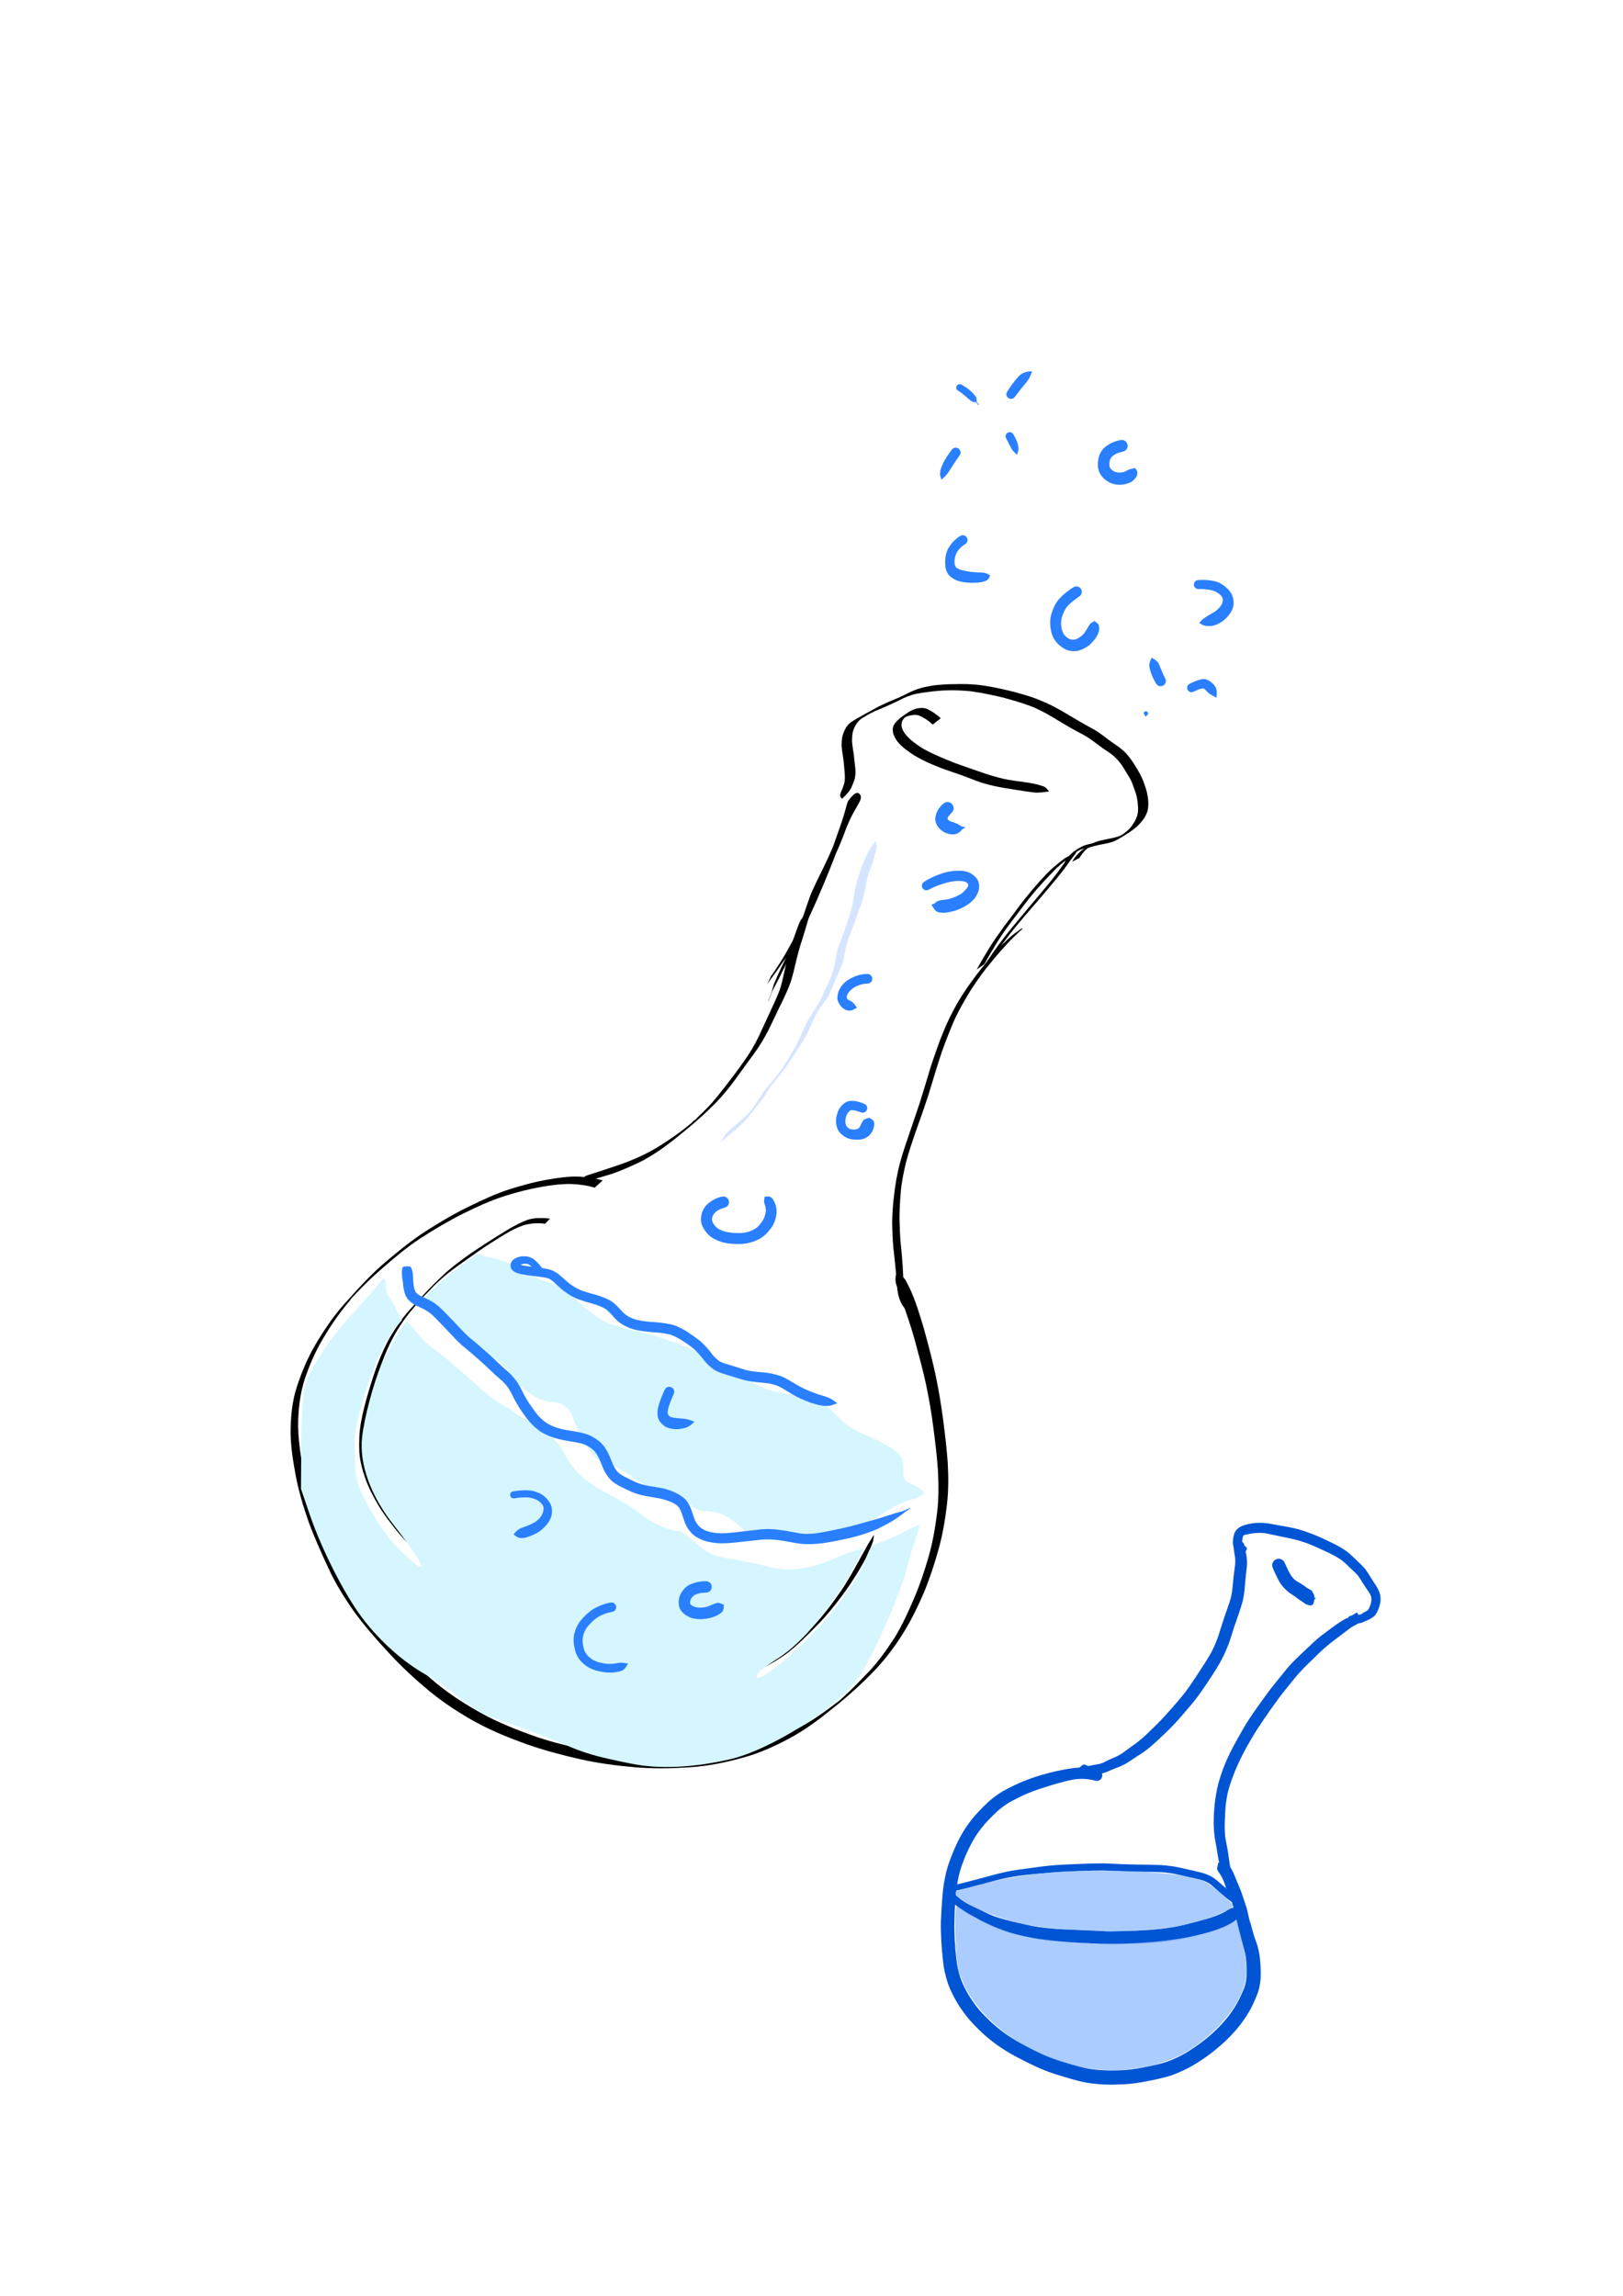 <?xml version="1.0" encoding="UTF-8" standalone="no"?>
<!-- Created with Inkscape (http://www.inkscape.org/) -->

<svg
   xmlns:dc="http://purl.org/dc/elements/1.1/"
   xmlns:cc="http://creativecommons.org/ns#"
   xmlns:rdf="http://www.w3.org/1999/02/22-rdf-syntax-ns#"
   xmlns:svg="http://www.w3.org/2000/svg"
   xmlns="http://www.w3.org/2000/svg"
   xmlns:sodipodi="http://sodipodi.sourceforge.net/DTD/sodipodi-0.dtd"
   xmlns:inkscape="http://www.inkscape.org/namespaces/inkscape"
   width="744.094"
   height="1052.362"
   id="svg2"
   version="1.1"
   inkscape:version="0.48.4 r9939"
   sodipodi:docname="drawing.svg">
  <defs
     id="defs4">
    <filter
       id="filter3331"
       inkscape:label="Organic"
       x="0"
       y="0"
       width="1"
       height="1"
       inkscape:menu="Textures"
       inkscape:menu-tooltip="Bulging, knotty, slick 3D surface"
       color-interpolation-filters="sRGB">
      <feTurbulence
         id="feTurbulence3333"
         numOctaves="3"
         baseFrequency="0.037"
         result="result0" />
      <feSpecularLighting
         id="feSpecularLighting3335"
         specularExponent="24.3"
         surfaceScale="2"
         specularConstant="1"
         result="result1">
        <feDistantLight
           id="feDistantLight3337"
           elevation="45"
           azimuth="225" />
      </feSpecularLighting>
      <feDiffuseLighting
         id="feDiffuseLighting3339"
         in="result0"
         surfaceScale="3"
         diffuseConstant="1.21"
         result="result2">
        <feDistantLight
           id="feDistantLight3341"
           azimuth="225"
           elevation="42" />
      </feDiffuseLighting>
      <feBlend
         id="feBlend3343"
         in2="SourceGraphic"
         mode="multiply"
         result="result91" />
      <feComposite
         id="feComposite3345"
         in2="result91"
         operator="arithmetic"
         in="result1"
         k2="1"
         k3="1"
         result="result92" />
      <feComposite
         id="feComposite3347"
         in2="SourceAlpha"
         operator="in"
         result="result2" />
    </filter>
    <filter
       id="filter3349"
       inkscape:label="Organic"
       x="0"
       y="0"
       width="1"
       height="1"
       inkscape:menu="Textures"
       inkscape:menu-tooltip="Bulging, knotty, slick 3D surface"
       color-interpolation-filters="sRGB">
      <feTurbulence
         id="feTurbulence3351"
         numOctaves="3"
         baseFrequency="0.037"
         result="result0" />
      <feSpecularLighting
         id="feSpecularLighting3353"
         specularExponent="24.3"
         surfaceScale="2"
         specularConstant="1"
         result="result1">
        <feDistantLight
           id="feDistantLight3355"
           elevation="45"
           azimuth="225" />
      </feSpecularLighting>
      <feDiffuseLighting
         id="feDiffuseLighting3357"
         in="result0"
         surfaceScale="3"
         diffuseConstant="1.21"
         result="result2">
        <feDistantLight
           id="feDistantLight3359"
           azimuth="225"
           elevation="42" />
      </feDiffuseLighting>
      <feBlend
         id="feBlend3361"
         in2="SourceGraphic"
         mode="multiply"
         result="result91" />
      <feComposite
         id="feComposite3363"
         in2="result91"
         operator="arithmetic"
         in="result1"
         k2="1"
         k3="1"
         result="result92" />
      <feComposite
         id="feComposite3365"
         in2="SourceAlpha"
         operator="in"
         result="result2" />
    </filter>
    <filter
       id="filter3331-3"
       inkscape:label="Organic"
       x="0"
       y="0"
       width="1"
       height="1"
       inkscape:menu="Textures"
       inkscape:menu-tooltip="Bulging, knotty, slick 3D surface"
       color-interpolation-filters="sRGB">
      <feTurbulence
         id="feTurbulence3333-7"
         numOctaves="3"
         baseFrequency="0.037"
         result="result0" />
      <feSpecularLighting
         id="feSpecularLighting3335-6"
         specularExponent="24.3"
         surfaceScale="2"
         specularConstant="1"
         result="result1">
        <feDistantLight
           id="feDistantLight3337-5"
           elevation="45"
           azimuth="225" />
      </feSpecularLighting>
      <feDiffuseLighting
         id="feDiffuseLighting3339-3"
         in="result0"
         surfaceScale="3"
         diffuseConstant="1.21"
         result="result2">
        <feDistantLight
           id="feDistantLight3341-7"
           azimuth="225"
           elevation="42" />
      </feDiffuseLighting>
      <feBlend
         id="feBlend3343-7"
         in2="SourceGraphic"
         mode="multiply"
         result="result91" />
      <feComposite
         k4="0"
         k1="0"
         id="feComposite3345-6"
         in2="result91"
         operator="arithmetic"
         in="result1"
         k2="1"
         k3="1"
         result="result92" />
      <feComposite
         id="feComposite3347-2"
         in2="SourceAlpha"
         operator="in"
         result="result2" />
    </filter>
    <filter
       id="filter3349-4"
       inkscape:label="Organic"
       x="0"
       y="0"
       width="1"
       height="1"
       inkscape:menu="Textures"
       inkscape:menu-tooltip="Bulging, knotty, slick 3D surface"
       color-interpolation-filters="sRGB">
      <feTurbulence
         id="feTurbulence3351-8"
         numOctaves="3"
         baseFrequency="0.037"
         result="result0" />
      <feSpecularLighting
         id="feSpecularLighting3353-8"
         specularExponent="24.3"
         surfaceScale="2"
         specularConstant="1"
         result="result1">
        <feDistantLight
           id="feDistantLight3355-2"
           elevation="45"
           azimuth="225" />
      </feSpecularLighting>
      <feDiffuseLighting
         id="feDiffuseLighting3357-6"
         in="result0"
         surfaceScale="3"
         diffuseConstant="1.21"
         result="result2">
        <feDistantLight
           id="feDistantLight3359-8"
           azimuth="225"
           elevation="42" />
      </feDiffuseLighting>
      <feBlend
         id="feBlend3361-3"
         in2="SourceGraphic"
         mode="multiply"
         result="result91" />
      <feComposite
         k4="0"
         k1="0"
         id="feComposite3363-3"
         in2="result91"
         operator="arithmetic"
         in="result1"
         k2="1"
         k3="1"
         result="result92" />
      <feComposite
         id="feComposite3365-7"
         in2="SourceAlpha"
         operator="in"
         result="result2" />
    </filter>
  </defs>
  <sodipodi:namedview
     id="base"
     pagecolor="#ffffff"
     bordercolor="#666666"
     borderopacity="1.0"
     inkscape:pageopacity="0.0"
     inkscape:pageshadow="2"
     inkscape:zoom="0.67864264"
     inkscape:cx="308.28765"
     inkscape:cy="700.08862"
     inkscape:document-units="px"
     inkscape:current-layer="layer2"
     showgrid="false"
     inkscape:window-width="1535"
     inkscape:window-height="1176"
     inkscape:window-x="65"
     inkscape:window-y="24"
     inkscape:window-maximized="1" />
  <g
     inkscape:label="Layer 1"
     inkscape:groupmode="layer"
     id="layer1">
    <path
       style="fill:#000000;fill-opacity:1;fill-rule:nonzero;stroke:none"
       id="path3033"
       d="m 272.613,544.428 c -3.44,-1.134 -7.03,-1.523 -10.628,-1.69 -4.645,-0.125 -9.248,0.538 -13.814,1.309 -5.818,1.035 -11.534,2.49 -17.151,4.314 -6.464,2.068 -12.616,4.94 -18.691,7.934 -6.764,3.407 -13.29,7.259 -19.65,11.365 -6.477,4.284 -12.411,9.301 -18.229,14.425 -0.959,0.858 -1.927,1.707 -2.878,2.575 -2.896,2.646 -5.675,5.41 -8.364,8.266 -3.331,3.538 -3.54,3.688 -2.04,2.346 -4.943,5.618 -9.192,11.784 -13.003,18.211 -3.598,5.987 -6.371,12.41 -8.56,19.03 -2.039,6.446 -2.791,13.153 -2.929,19.881 -0.015,6.83 0.956,13.598 2.177,20.3 1.362,7.226 3.404,14.3 5.83,21.235 2.616,7.186 5.696,14.191 8.897,21.132 3.248,7.245 7.461,13.973 12.034,20.441 4.852,6.642 10.301,12.813 15.893,18.834 5.743,6.146 11.959,11.806 18.442,17.155 6.547,5.418 13.725,9.944 21.146,14.048 7.427,4.048 15.282,7.195 23.228,10.049 8.069,2.85 16.394,4.843 24.745,6.659 8.293,1.837 16.727,2.863 25.167,3.722 8.431,0.782 16.875,0.706 25.31,0.115 8.217,-0.694 16.256,-2.529 24.178,-4.745 7.506,-2.201 14.666,-5.314 21.629,-8.845 6.862,-3.543 13.11,-8.069 19.219,-12.755 2.929,-2.454 7.683,-7.108 12.589,-12.262 4.98,-5.019 9.063,-10.791 12.921,-16.687 3.591,-5.829 6.4,-12.076 9.092,-18.356 2.647,-6.198 4.763,-12.59 6.626,-19.061 1.867,-6.575 3.005,-13.314 3.853,-20.086 0.787,-6.525 0.696,-13.102 0.337,-19.65 -0.436,-6.55 -1.265,-13.065 -2.119,-19.571 -0.827,-6.648 -2.014,-13.241 -3.381,-19.797 -1.37,-6.246 -3.039,-12.418 -4.713,-18.587 -1.35,-5.11 -3.015,-10.125 -4.727,-15.122 -1.168,-3.44 -2.238,-6.913 -3.531,-10.31 -0.993,-1.82 -1.101,-3.613 -0.838,-5.615 0,0 0.251,-0.187 0.251,-0.187 l 0,0 c 2.138,0.192 3.587,0.875 4.532,2.922 1.718,3.149 3.144,6.445 4.35,9.823 1.752,5.057 3.35,10.165 4.724,15.338 1.648,6.116 3.24,12.253 4.549,18.451 1.353,6.586 2.451,13.219 3.326,19.887 0.85,6.486 1.604,12.987 2.092,19.511 0.371,6.563 0.398,13.136 -0.394,19.675 -0.824,6.797 -1.969,13.556 -3.81,20.16 -1.836,6.501 -3.912,12.943 -6.466,19.201 -2.683,6.329 -5.69,12.524 -9.258,18.407 -3.718,6.124 -8.025,11.829 -12.858,17.124 -6.396,6.752 -13.312,12.968 -20.65,18.692 -5.984,4.896 -12.238,9.483 -19.054,13.167 -6.835,3.654 -13.918,6.853 -21.421,8.886 -8.038,2.237 -16.224,3.901 -24.571,4.412 -8.348,0.541 -16.739,0.704 -25.082,-0.041 -8.347,-0.709 -16.658,-1.811 -24.839,-3.649 -8.329,-1.881 -16.593,-4.063 -24.658,-6.889 -7.964,-2.862 -15.82,-6.046 -23.273,-10.082 -7.448,-4.127 -14.599,-8.764 -21.196,-14.167 -6.471,-5.363 -12.664,-11.051 -18.359,-17.243 -5.602,-6.037 -11.089,-12.201 -15.955,-18.857 -4.604,-6.478 -8.832,-13.207 -12.134,-20.457 -3.248,-6.985 -6.422,-14.017 -9.083,-21.249 -2.379,-6.949 -4.551,-13.968 -5.878,-21.206 -1.255,-6.735 -2.347,-13.527 -2.341,-20.399 0.114,-6.769 0.708,-13.507 2.827,-19.985 2.162,-6.678 4.836,-13.147 8.386,-19.222 3.822,-6.476 7.981,-12.736 12.95,-18.404 6.285,-7.02 12.555,-14.069 19.797,-20.138 5.951,-5.015 11.992,-9.946 18.583,-14.11 6.347,-4.066 12.852,-7.877 19.644,-11.16 6.098,-2.979 12.274,-5.835 18.754,-7.899 5.69,-1.715 11.426,-3.332 17.298,-4.294 4.612,-0.783 9.265,-1.496 13.96,-1.308 3.698,0.193 7.371,0.685 10.929,1.749 0,0 -3.735,3.33 -3.735,3.33 z"
       inkscape:connector-curvature="0" />
    <path
       style="fill:#000000;fill-opacity:1;fill-rule:nonzero;stroke:none"
       id="path3035"
       d="m 268.351,539.04 c 3.173,-1.006 6.339,-2.035 9.503,-3.07 2.754,-0.895 5.483,-1.859 8.216,-2.814 3.249,-1.178 6.399,-2.567 9.507,-4.071 3.653,-1.785 7.113,-3.916 10.48,-6.186 4.036,-2.61 7.857,-5.54 11.546,-8.616 0.608,-0.541 2.523,-2.037 1.823,-1.622 -0.765,0.453 -1.239,1.318 -2.022,1.74 -0.696,0.375 1.17,-1.065 1.756,-1.597 1.716,-1.56 3.33,-3.187 4.949,-4.846 3.143,-3.171 5.858,-6.729 8.609,-10.236 2.885,-3.733 5.762,-7.474 8.445,-11.356 2.468,-3.438 4.625,-7.082 6.498,-10.873 1.707,-3.594 3.321,-7.232 5.022,-10.83 1.457,-3.245 3.026,-6.432 4.357,-9.733 1.281,-3.212 1.902,-6.621 2.661,-9.979 0.779,-4.023 2.012,-7.926 3.155,-11.853 1.115,-3.154 2.142,-6.34 3.372,-9.453 0.965,-2.614 2.918,-4.486 4.825,-6.42 0,0 0.281,-0.136 0.281,-0.136 l 0,0 c -0.389,1.566 -0.053,-0.166 -0.069,1.333 -0.011,1.026 -0.508,1.975 -0.701,2.965 -0.854,2.955 -1.712,5.908 -2.634,8.843 -1.295,3.763 -2.285,7.625 -3.221,11.491 -0.772,3.447 -1.577,6.901 -2.871,10.197 -1.341,3.318 -2.85,6.565 -4.493,9.745 -1.691,3.583 -3.378,7.168 -5.131,10.722 -1.979,3.751 -4.137,7.394 -6.677,10.8 -2.826,3.799 -5.57,7.657 -8.344,11.493 -2.662,3.635 -5.488,7.137 -8.599,10.4 -4.522,4.634 -9.341,8.979 -14.363,13.065 -3.691,3.055 -7.425,6.049 -11.346,8.807 -3.37,2.248 -6.777,4.458 -10.459,6.171 -3.072,1.427 -6.177,2.806 -9.335,4.031 -2.56,0.97 -5.179,1.76 -7.815,2.496 -3.139,0.931 -6.286,1.846 -9.381,2.918 0,0 2.454,-3.524 2.454,-3.524 z"
       inkscape:connector-curvature="0" />
    <path
       style="fill:#000000;fill-opacity:1;fill-rule:nonzero;stroke:none"
       id="path3037"
       d="m 418.355,603.822 c -1.699,-1.695 -3.233,-3.529 -4.608,-5.494 -1.02,-1.636 -1.608,-3.452 -2.014,-5.322 -0.479,-2.518 -0.662,-5.077 -0.825,-7.632 -0.214,-3.43 -0.629,-6.844 -0.978,-10.262 -0.482,-3.83 -0.73,-7.687 -0.829,-11.544 -0.208,-4.099 0.075,-8.204 0.417,-12.288 0.506,-4.687 1.073,-9.383 2.078,-13.992 1.112,-5.308 2.833,-10.457 4.602,-15.574 1.809,-5.37 3.663,-10.723 5.448,-16.101 1.739,-5.468 3.346,-10.976 5.021,-16.464 1.762,-5.345 3.585,-10.675 5.702,-15.891 1.903,-4.697 4.129,-9.25 6.665,-13.636 2.64,-4.536 5.645,-8.828 8.819,-13 2.603,-3.389 5.361,-6.65 8.112,-9.918 2.2,-2.501 4.592,-4.818 7.061,-7.05 1.602,-1.452 3.375,-2.7 5.138,-3.944 0,0 0.268,-0.162 0.268,-0.162 l 0,0 c 1.131,-0.152 -1.17,1.408 -1.201,1.643 -2.324,2.184 -4.611,4.41 -6.72,6.807 -2.915,3.149 -5.648,6.467 -8.333,9.813 -3.195,4.148 -6.219,8.43 -8.876,12.946 -2.528,4.338 -4.977,8.726 -6.86,13.392 -2.131,5.187 -4.205,10.396 -5.868,15.757 -1.775,5.385 -3.302,10.847 -5.015,16.252 -1.731,5.338 -3.615,10.624 -5.5,15.91 -1.709,4.985 -3.458,9.963 -4.781,15.068 -1.005,4.53 -2.027,9.057 -2.339,13.703 -0.354,4.046 -0.561,8.098 -0.554,12.161 0.098,3.793 0.235,7.581 0.59,11.361 0.354,3.392 0.692,6.782 0.894,10.188 0.152,2.527 0.163,5.068 0.536,7.574 0.378,1.854 0.904,3.673 1.868,5.319 1.189,2.226 2.638,4.299 4.34,6.166 0,0 -2.258,4.213 -2.258,4.213 z"
       inkscape:connector-curvature="0" />
    <path
       style="fill:#000000;fill-opacity:1;fill-rule:nonzero;stroke:none"
       id="path3039"
       d="m 353.501,447.511 c 0.291,-0.411 1.176,-1.638 0.874,-1.234 -0.492,0.66 -0.929,1.361 -1.447,2.001 -0.381,0.471 0.691,-0.996 1.036,-1.494 1.109,-1.601 2.198,-3.207 3.247,-4.848 2.228,-3.359 4.15,-6.905 6.077,-10.441 2.033,-3.597 3.488,-7.439 4.873,-11.314 1.222,-3.559 2.363,-7.14 3.73,-10.646 1.703,-3.892 3.579,-7.704 5.473,-11.506 1.774,-3.65 3.507,-7.313 4.999,-11.088 1.051,-2.986 2.159,-5.945 3.509,-8.81 1.141,-2.433 2.529,-4.732 3.823,-7.083 0.553,-1.052 1.074,-2.047 0.968,-3.248 -0.086,-0.405 -0.291,-0.756 -0.591,-1.038 -0.224,-0.19 -0.3,0.072 -0.412,0.246 1.154,-0.848 2.309,-1.696 3.463,-2.544 -0.758,1.188 -1.119,2.556 -1.493,3.899 -0.78,2.545 -1.72,5.04 -2.602,7.551 -2.055,5.552 -4.157,11.085 -6.271,16.614 -3.592,9.237 -7.413,18.379 -11.558,27.381 -4.747,9.823 -9.57,19.613 -14.466,29.363 -3.491,6.703 -2.059,3.465 -4.439,9.648 0,0 -0.215,0.227 -0.215,0.227 l 0,0 c 2.105,-5.485 1.232,-2.833 2.69,-7.933 4.051,-9.83 9.251,-19.127 13.588,-28.832 4.002,-8.941 7.856,-17.955 10.999,-27.241 1.984,-5.494 4.001,-10.978 5.899,-16.503 0.863,-2.531 1.697,-5.071 2.389,-7.655 0.39,-1.373 0.688,-2.796 1.327,-4.08 0.705,-0.594 3.109,-4.532 4.889,-3.156 0.379,0.359 0.702,0.742 0.806,1.274 0.177,1.207 -0.474,2.385 -1.06,3.392 -1.265,2.238 -2.585,4.452 -3.7,6.769 -1.331,2.843 -2.477,5.756 -3.551,8.704 -1.482,3.798 -3.095,7.547 -5.005,11.153 -1.883,3.774 -3.889,7.489 -5.597,11.348 -1.518,3.449 -2.801,6.985 -4.016,10.552 -1.479,3.904 -3.221,7.711 -5.123,11.426 -1.831,3.501 -3.815,6.915 -5.993,10.213 -2.897,4.214 -5.835,8.402 -8.879,12.512 0,0 1.762,-3.579 1.762,-3.579 z"
       inkscape:connector-curvature="0" />
    <path
       style="fill:#000000;fill-opacity:1;fill-rule:nonzero;stroke:none"
       id="path3043"
       d="m 447.808,444.392 c 1.835,-3.365 3.803,-6.657 5.799,-9.929 1.998,-3.282 4.282,-6.37 6.503,-9.499 2.097,-2.75 4.148,-5.533 6.217,-8.303 2.161,-3.01 4.532,-5.859 6.866,-8.734 2.036,-2.353 4.082,-4.694 6.229,-6.946 1.584,-1.689 3.306,-3.255 5.112,-4.704 1.333,-1.096 2.668,-2.198 4.087,-3.182 1.638,-0.402 2.808,-2.314 4.357,-3.16 0.461,0.03 0.535,0.369 0.441,0.771 -0.406,0.851 -1.063,1.561 -1.656,2.286 -0.846,1.063 -1.615,2.179 -2.392,3.293 -1.49,2.135 -3.109,4.174 -4.745,6.198 -3.05,3.685 -6.138,7.338 -9.261,10.961 -3.895,4.476 -7.766,8.972 -11.504,13.581 -4.26,5.459 -8.158,11.186 -12.199,16.806 -2.381,3.188 -4.802,6.317 -6.995,9.638 0,0 -0.252,0.185 -0.252,0.185 l 0,0 c 1.774,-2.687 3.324,-5.46 4.989,-8.215 3.654,-5.63 7.404,-11.209 11.554,-16.489 3.709,-4.715 7.611,-9.268 11.448,-13.878 3.068,-3.685 6.191,-7.325 9.229,-11.035 1.601,-1.999 3.19,-4.009 4.645,-6.118 0.763,-1.102 1.545,-2.2 2.418,-3.218 0.593,-0.729 1.239,-1.415 1.783,-2.183 0.291,-0.468 0.419,-0.191 -0.044,0.076 -1.167,0.871 -3.556,2.153 1.811,-1.412 -1.3,1.078 -2.533,2.231 -3.841,3.302 -1.738,1.492 -3.551,2.901 -5.121,4.58 -2.16,2.244 -4.334,4.478 -6.383,6.825 -2.479,2.709 -4.811,5.543 -7.033,8.467 -2.061,2.783 -4.193,5.51 -6.276,8.277 -2.341,3.056 -4.517,6.24 -6.559,9.503 -1.988,3.207 -3.91,6.45 -5.701,9.772 0,0 -3.527,2.484 -3.527,2.484 z"
       inkscape:connector-curvature="0" />
    <path
       style="fill:#000000;fill-opacity:1;fill-rule:nonzero;stroke:none"
       id="path3045"
       d="m 487.906,395.347 c 2.119,-3.436 5.273,-6.094 8.998,-7.708 2.092,-0.739 4.274,-1.222 6.495,-1.257 0.959,0.139 0.528,8.9e-4 1.306,0.367 0,0 -0.244,0.195 -0.244,0.195 l 0,0 c -1.83,0.561 -0.927,0.307 -2.707,0.768 -2.5,0.588 -5.057,1.074 -7.37,2.238 -0.404,0.231 -1.527,1.036 -1.212,0.694 0.512,-0.555 1.18,-0.946 1.818,-1.351 0.393,-0.249 -0.74,0.568 -1.082,0.884 -0.689,0.637 -1.352,1.407 -1.875,2.186 -0.242,0.36 -0.434,0.751 -0.652,1.127 0,0 -3.476,1.857 -3.476,1.857 z"
       inkscape:connector-curvature="0" />
    <path
       style="fill:#000000;fill-opacity:1;fill-rule:nonzero;stroke:none"
       id="path3047"
       d="m 491.543,395.002 c 1.354,-2.348 3.12,-4.357 5.326,-5.922 2.571,-2.124 5.075,-3.147 8.149,-3.897 1.411,-0.302 2.83,-0.572 4.237,-0.891 1.357,-0.236 2.678,-0.587 3.965,-1.071 1.634,-0.59 6.502,-3.618 0.15,0.164 1.262,-0.829 2.495,-1.703 3.615,-2.717 1.01,-0.894 1.901,-1.916 2.573,-3.086 0.765,-1.101 1.327,-2.303 1.771,-3.562 0.428,-1.296 0.48,-2.666 0.423,-4.019 -0.063,-1.457 -0.239,-2.908 -0.499,-4.342 -0.304,-1.538 -0.849,-3.013 -1.383,-4.483 -0.528,-1.516 -1.074,-3.019 -1.853,-4.425 -0.864,-1.452 -1.762,-2.882 -2.633,-4.329 -0.833,-1.502 -1.878,-2.857 -3.018,-4.134 -1.184,-1.335 -2.572,-2.46 -4.038,-3.468 -1.605,-1.047 -3.177,-2.135 -4.714,-3.279 -1.53,-1.172 -3.071,-2.326 -4.677,-3.392 -1.757,-1.121 -3.608,-2.085 -5.458,-3.04 -1.903,-0.995 -3.737,-2.113 -5.594,-3.19 -1.974,-1.185 -3.935,-2.393 -5.922,-3.557 -2.028,-1.218 -4.133,-2.295 -6.261,-3.324 -2.253,-1.102 -4.626,-1.892 -6.992,-2.703 -2.551,-0.834 -5.136,-1.554 -7.72,-2.278 -2.543,-0.713 -5.135,-1.23 -7.718,-1.776 -2.323,-0.461 -4.649,-0.915 -6.995,-1.249 -2.331,-0.334 -4.681,-0.485 -7.032,-0.57 -2.393,-0.121 -4.791,-0.03 -7.183,0.066 -2.059,0.174 -4.117,0.31 -6.161,0.613 -1.881,0.229 -3.765,0.477 -5.623,0.857 -1.463,0.269 -2.863,0.749 -4.254,1.265 -1.252,0.488 -2.479,1.04 -3.656,1.69 -1.399,0.747 -2.851,1.376 -4.297,2.022 -1.645,0.775 -3.324,1.471 -4.999,2.178 -1.578,0.626 -3.103,1.366 -4.608,2.153 2.182,-1.127 -4.287,2.32 -2.084,1.091 7.666,-4.276 4.461,-2.451 2.778,-1.506 -3.026,1.851 -11.12,6.064 -2.028,1.172 1.747,-0.94 -1.568,0.92 -1.85,1.106 -0.845,0.599 -1.66,1.272 -2.23,2.144 -0.536,0.645 -0.96,1.381 -1.325,2.134 -0.343,0.713 -0.526,1.484 -0.777,2.23 -0.183,0.875 -0.254,1.771 -0.281,2.663 -0.086,1.19 0.002,2.373 0.169,3.551 0.22,1.371 0.436,2.742 0.617,4.119 0.155,1.422 0.301,2.844 0.463,4.265 0.172,1.115 0.259,2.241 0.302,3.368 0.039,1.032 -0.101,2.054 -0.289,3.065 -0.267,1.202 -0.792,2.319 -1.246,3.457 -0.864,2.374 -2.679,4.066 -4.436,5.797 0,0 -0.28,0.139 -0.28,0.139 l 0,0 c -1.211,-1.272 -0.805,-1.98 -0.187,-3.487 0.46,-1.123 0.911,-2.254 1.247,-3.421 0.238,-0.985 0.344,-1.989 0.318,-3.004 -0.011,-1.09 -0.101,-2.174 -0.2,-3.259 -0.139,-1.394 -0.223,-2.793 -0.391,-4.184 -0.169,-1.398 -0.382,-2.789 -0.617,-4.178 -0.172,-1.193 -0.296,-2.393 -0.274,-3.6 0.029,-0.921 0.059,-1.848 0.235,-2.755 0.112,-0.831 0.373,-1.627 0.677,-2.406 0.328,-0.83 0.7,-1.629 1.156,-2.397 0.655,-0.864 1.257,-1.741 2.199,-2.332 2.831,-2.001 12.792,-7.307 3.144,-1.96 -0.226,0.125 0.46,-0.235 0.689,-0.353 2.933,-1.649 5.87,-3.293 8.837,-4.877 1.506,-0.757 3.044,-1.441 4.577,-2.134 1.662,-0.7 3.326,-1.395 4.983,-2.106 1.397,-0.625 2.736,-1.355 4.111,-2.026 1.22,-0.534 2.412,-1.138 3.678,-1.562 1.377,-0.486 2.779,-0.913 4.211,-1.205 1.85,-0.369 3.699,-0.735 5.584,-0.885 2.119,-0.148 4.238,-0.355 6.364,-0.355 2.396,-0.087 4.792,-0.061 7.189,-0.029 2.364,0.105 4.727,0.269 7.07,0.609 2.357,0.352 4.704,0.76 7.033,1.263 2.59,0.548 5.17,1.145 7.734,1.803 2.617,0.716 5.227,1.458 7.8,2.322 2.413,0.837 4.767,1.846 7.099,2.887 2.162,0.989 4.265,2.095 6.326,3.28 1.958,1.122 3.882,2.303 5.83,3.442 1.833,1.088 3.666,2.178 5.537,3.2 1.844,1.015 3.707,2.003 5.474,3.15 1.583,1.073 3.107,2.226 4.617,3.398 1.507,1.113 3.067,2.151 4.595,3.236 1.482,1.118 2.932,2.282 4.146,3.7 1.161,1.376 2.238,2.818 3.186,4.351 0.882,1.431 1.781,2.854 2.597,4.324 0.762,1.471 1.453,2.975 1.993,4.544 0.538,1.517 1.082,3.037 1.401,4.619 0.284,1.425 0.509,2.86 0.536,4.316 -0.012,1.366 -0.031,2.727 -0.481,4.037 -0.464,1.331 -1.108,2.583 -1.934,3.727 -0.946,1.094 -1.822,2.254 -2.922,3.206 -1.208,0.984 -2.437,1.942 -3.748,2.787 -2.381,1.449 -4.743,3.119 -7.371,4.13 -1.282,0.419 -2.599,0.709 -3.924,0.96 -1.402,0.241 -2.799,0.524 -4.179,0.867 -0.728,0.181 -1.454,0.366 -2.164,0.611 -1.251,0.432 -4.097,2.145 0.658,-0.893 -2.276,1.497 -4.135,3.458 -5.512,5.821 0,0 -3.354,1.721 -3.354,1.721 z"
       inkscape:connector-curvature="0" />
    <path
       style="fill:#000000;fill-opacity:1;fill-rule:nonzero;stroke:none"
       id="path3051"
       d="m 427.62,332.158 c -1.763,-1.689 -3.755,-3.102 -6.005,-4.055 -1.51,-0.619 -3.033,-0.43 -4.576,-0.081 -1.528,0.339 -2.844,1.064 -4.103,1.96 6.517,-4.997 2.25,-1.804 1.08,-0.142 -0.574,0.87 -0.739,1.772 -0.72,2.795 0.135,1.105 0.606,2.096 1.172,3.039 0.747,1.129 1.675,2.123 2.661,3.045 1.198,1.107 2.518,2.069 3.845,3.012 1.616,1.12 3.333,2.081 5.088,2.963 1.82,0.897 3.685,1.698 5.535,2.528 1.979,0.883 4.013,1.628 6.012,2.461 2.237,0.815 4.478,1.621 6.733,2.384 2.407,0.842 4.808,1.7 7.233,2.492 2.756,0.956 5.569,1.729 8.403,2.416 3.173,0.727 6.411,1.074 9.629,1.528 2.799,0.383 5.573,0.853 8.244,1.785 1.443,0.352 2.148,1.312 3.032,2.377 0,0 -0.257,0.178 -0.257,0.178 l 0,0 c -2.242,0.275 -4.495,0.688 -6.758,0.369 -2.858,-0.283 -5.671,-0.82 -8.514,-1.226 -3.224,-0.48 -6.445,-1.019 -9.631,-1.707 -2.764,-0.628 -5.503,-1.367 -8.155,-2.375 -2.445,-0.946 -4.887,-1.898 -7.358,-2.773 -2.207,-0.803 -4.442,-1.521 -6.651,-2.316 -2,-0.671 -3.944,-1.504 -5.899,-2.294 -1.884,-0.768 -3.721,-1.646 -5.527,-2.583 -1.746,-0.93 -3.471,-1.9 -5.071,-3.07 -1.34,-0.964 -2.681,-1.938 -3.88,-3.078 -0.978,-0.971 -1.928,-1.976 -2.606,-3.188 -0.552,-1.002 -1.05,-2.05 -1.22,-3.193 -0.146,-1.081 -0.078,-2.181 0.492,-3.143 1.54,-2.531 4.118,-4.049 6.503,-5.731 1.288,-0.832 2.704,-1.494 4.207,-1.822 1.605,-0.284 3.189,-0.339 4.708,0.362 2.219,1.063 4.199,2.526 6.042,4.15 0,0 -3.69,2.931 -3.69,2.931 z"
       inkscape:connector-curvature="0" />
    <path
       style="fill:#000000;fill-opacity:1;fill-rule:nonzero;stroke:none"
       id="path3053"
       d="m 249.877,560.969 c -2.842,-0.439 -5.687,-0.269 -8.489,0.31 -2.604,0.638 -5.033,1.8 -7.399,3.036 -3.101,1.749 -6.125,3.631 -9.107,5.575 -3.42,2.156 -6.727,4.486 -10.018,6.832 -3.39,2.363 -6.761,4.762 -9.989,7.343 -2.631,2.182 -5.16,4.492 -7.524,6.962 -0.383,0.4 0.789,-0.778 1.184,-1.167 -4.34,4.621 -3.757,3.481 -8.766,9.453 -2.876,3.28 -5.408,6.839 -7.7,10.545 -2.417,3.985 -4.392,8.223 -6.127,12.543 -1.716,4.306 -3.059,8.741 -4.379,13.179 -1.415,4.578 -2.466,9.241 -3.277,13.958 -0.75,4.289 -0.943,8.64 -0.746,12.982 0.177,4.274 1.314,8.377 2.678,12.401 1.54,4.37 3.697,8.467 6.056,12.441 2.583,4.22 5.628,8.12 8.78,11.924 3.548,3.901 6.75,8.038 9.134,12.748 0.464,0.752 0.928,1.505 1.392,2.257 0,0 -0.19,0.249 -0.19,0.249 l 0,0 c -0.613,-0.557 -1.225,-1.114 -1.838,-1.671 -4.156,-2.922 -7.778,-6.496 -11.003,-10.418 -3.14,-3.826 -6.19,-7.739 -8.781,-11.965 -2.388,-3.995 -4.593,-8.112 -6.181,-12.5 -1.417,-4.048 -2.59,-8.19 -2.839,-12.497 -0.205,-4.436 -0.045,-8.868 0.712,-13.254 0.849,-4.739 2.032,-9.403 3.428,-14.011 1.305,-4.434 2.71,-8.842 4.324,-13.174 1.733,-4.355 3.586,-8.663 5.967,-12.712 2.283,-3.729 4.713,-7.364 7.545,-10.705 3.225,-3.644 6.519,-7.164 9.879,-10.689 0.375,-0.394 -0.765,0.772 -1.148,1.159 3.792,-3.81 7.532,-7.705 11.706,-11.106 3.224,-2.555 6.52,-5.014 9.931,-7.316 3.307,-2.207 6.625,-4.396 9.995,-6.506 3.045,-1.852 6.031,-3.811 9.187,-5.472 2.363,-1.227 4.755,-2.469 7.384,-3.02 2.818,-0.489 5.649,-0.443 8.486,-0.079 0,0 -2.264,2.366 -2.264,2.366 z"
       inkscape:connector-curvature="0" />
    <path
       style="fill:#000000;fill-opacity:1;fill-rule:nonzero;stroke:none"
       id="path3055"
       d="m 351.441,761.567 c 3.849,-1.882 7.503,-4.144 10.955,-6.676 2.909,-2.143 5.675,-4.475 8.246,-7.013 0.409,-0.403 -1.617,1.625 -1.26,1.175 0.689,-0.867 1.507,-1.623 2.26,-2.434 5.318,-5.396 9.87,-11.476 14.147,-17.711 4.52,-6.714 8.142,-13.967 12.147,-20.987 0.827,-1.343 1.653,-2.686 2.48,-4.029 0,0 0.259,-0.174 0.259,-0.174 l 0,0 c -0.117,0.87 -0.233,1.74 -0.35,2.61 -2.441,7.14 -6.411,13.557 -10.525,19.848 -4.289,6.253 -8.919,12.232 -14.114,17.769 -4.975,5.058 -9.941,10.199 -15.624,14.476 -3.366,2.288 -6.797,4.45 -10.481,6.199 0,0 1.859,-3.052 1.859,-3.052 z"
       inkscape:connector-curvature="0" />
  </g>
  <g
     inkscape:groupmode="layer"
     id="layer2"
     inkscape:label="Layer">
    <path
       style="fill:#d5e5ff"
       id="path3082"
       d="m 332.719,519.741 c 1.818,-1.848 3.809,-3.509 5.811,-5.15 1.704,-1.449 3.342,-2.965 4.869,-4.599 -1.633,2.171 4.132,-4.932 2.454,-2.818 -0.264,0.333 -3.95,4.936 -1.999,2.499 1.049,-1.374 2.051,-2.784 3.023,-4.214 0.818,-1.276 1.639,-2.553 2.405,-3.861 1.975,-2.814 4.318,-5.377 6.54,-7.989 -5.602,6.818 -0.479,0.482 0.805,-1.093 1.379,-1.9 2.7,-3.837 3.969,-5.813 1.377,-2.195 2.632,-4.459 3.919,-6.707 1.174,-2.128 2.239,-4.316 3.215,-6.542 0.897,-2.05 1.752,-4.125 2.837,-6.084 1.234,-2.154 2.716,-4.152 3.987,-6.282 1.079,-1.703 2.007,-3.491 2.834,-5.328 0.838,-1.998 1.786,-3.943 2.715,-5.902 0.998,-1.985 1.651,-4.103 2.224,-6.24 0.546,-1.878 0.781,-3.827 1.062,-5.757 0.374,-2.178 1.124,-4.234 1.914,-6.288 0.785,-2.108 1.599,-4.205 2.328,-6.333 0.719,-2.046 1.342,-4.122 1.997,-6.189 0.718,-2.122 1.184,-4.309 1.605,-6.505 0.332,-2.261 0.675,-4.515 1.194,-6.742 0.578,-2.524 1.455,-4.972 2.265,-7.429 0.939,-2.593 1.985,-5.134 3.219,-7.6 1.031,-1.772 2.265,-3.414 3.433,-5.096 0,0 0.273,-0.152 0.273,-0.152 l 0,0 c 0.152,1.034 0.431,2.048 0.251,3.1 -0.458,2.294 -1.075,4.54 -1.843,6.751 -0.898,2.309 -1.698,4.648 -2.359,7.037 -0.514,2.2 -0.828,4.434 -1.295,6.643 -0.529,2.337 -1.217,4.633 -2.061,6.875 -0.746,2.035 -1.513,4.061 -2.217,6.111 -0.738,2.117 -1.487,4.23 -2.384,6.286 -0.78,2.01 -1.534,4.055 -1.929,6.18 -0.434,1.925 -0.725,3.88 -1.193,5.799 -0.631,2.143 -1.456,4.217 -2.404,6.24 -0.889,1.913 -1.714,3.859 -2.477,5.824 -0.826,1.922 -1.672,3.837 -2.857,5.573 -1.427,2.014 -2.85,4.036 -4.151,6.133 -1.099,1.924 -2.1,3.884 -2.909,5.952 -0.991,2.252 -2.031,4.477 -3.321,6.577 -1.293,2.245 -2.726,4.411 -4.158,6.568 -1.263,1.983 -2.504,3.982 -3.929,5.854 -2.128,3.165 -4.766,5.991 -7.169,8.935 5.576,-6.531 1.064,-1.376 0.011,0.349 -0.909,1.201 -1.667,2.509 -2.517,3.753 -0.974,1.455 -1.975,2.889 -3.095,4.237 -2.148,2.724 -4.274,5.48 -6.616,8.041 -1.525,1.579 -3.12,3.094 -4.883,4.409 -2.005,1.659 -4.005,3.334 -5.793,5.231 0,0 2.398,-4.243 2.398,-4.243 z"
       inkscape:connector-curvature="0" />
    <path
       style="fill:#d5f6ff"
       d="m 289.017,808.367 c -16.65,-3.411 -20.695,-4.6 -31.446,-9.241 -6.2,-2.676 -16.796,-6.675 -23.545,-8.886 -12.253,-4.013 -16.611,-6.391 -26.105,-14.245 -2.769,-2.291 -8.337,-5.975 -12.374,-8.188 -10.349,-5.673 -21.286,-15.381 -29.416,-26.111 -8.217,-10.845 -18.716,-31.534 -24.233,-47.748 l -3.899,-11.461 0.123,-20.318 c 0.068,-11.175 0.658,-22.662 1.313,-25.528 1.921,-8.415 11.336,-22.729 23.994,-36.479 6.322,-6.868 11.495,-12.839 11.495,-13.271 0,-0.432 0.469,-0.785 1.042,-0.785 0.573,0 1.042,1.547 1.042,3.438 0,1.891 0.454,3.893 1.009,4.448 0.555,0.555 2.172,3.306 3.593,6.113 l 2.584,5.104 -2.455,2.918 c -6.246,7.423 -12.601,22.396 -17.33,40.829 -1.711,6.669 -2.103,10.821 -1.805,19.085 0.366,10.143 0.574,10.949 5.24,20.318 2.672,5.366 7.404,12.831 10.516,16.589 5.724,6.914 13.928,14.181 14.906,13.203 0.689,-0.689 -5.341,-9.725 -12.675,-18.994 -10.701,-13.525 -15.963,-28.127 -14.571,-40.431 1.004,-8.875 5.085,-24.274 8.737,-32.964 3.197,-7.61 10.498,-19.833 11.856,-19.85 0.412,-0.005 2.287,2.037 4.168,4.538 1.881,2.501 5.295,5.878 7.587,7.506 4.209,2.988 11.317,8.971 22.439,18.888 3.339,2.977 7.946,6.369 10.239,7.539 2.293,1.17 4.426,2.543 4.741,3.052 0.314,0.509 3.056,2.14 6.094,3.626 7.412,3.626 13.913,9.355 16.575,14.606 4.437,8.754 9.433,13.395 20.804,19.33 5.939,3.1 12.86,7.439 15.379,9.643 4.093,3.581 12.344,7.123 16.59,7.123 0.834,0 4.483,2.532 8.109,5.628 6.393,5.458 6.901,5.679 16.789,7.339 5.608,0.941 12.876,2.464 16.152,3.383 8.699,2.442 18.386,1.377 28.89,-3.175 4.601,-1.994 9.848,-3.951 11.661,-4.349 l 3.296,-0.724 -3.942,7.15 c -11.003,19.96 -23.877,35.67 -35.227,42.987 -7.644,4.928 -10.112,7.006 -10.112,8.51 0,2.961 11.956,-5.758 22.944,-16.731 12.809,-12.792 23.205,-27.14 27.298,-37.675 2.066,-5.317 2.699,-6.012 6.5,-7.129 2.317,-0.681 7.229,-2.828 10.916,-4.771 3.687,-1.943 6.853,-3.383 7.036,-3.2 0.182,0.182 -0.625,3.105 -1.794,6.494 -1.169,3.389 -3.048,9.763 -4.174,14.165 -2.326,9.088 -11.41,30.57 -18.284,43.238 -3.245,5.981 -6.56,10.279 -11.122,14.42 -14.05,12.753 -37.057,25.785 -51.302,29.058 -17.312,3.977 -32.843,4.65 -45.845,1.986 l 0,0 z"
       id="path3112"
       inkscape:connector-curvature="0" />
    <path
       style="fill:#d5f6ff"
       d="m 347.264,705.4 c -1.286,-0.248 -4.924,-2.813 -8.083,-5.7 -5.682,-5.193 -9.995,-7.032 -16.619,-7.086 -2.002,-0.016 -4.233,-1.146 -6.388,-3.235 -3.194,-3.096 -15.152,-8.251 -19.138,-8.251 -1.066,0 -3.817,-1.57 -6.114,-3.489 -2.297,-1.919 -6.913,-4.575 -10.258,-5.901 -3.345,-1.326 -6.745,-2.921 -7.556,-3.544 -2.593,-1.99 -8.055,-11.372 -9.922,-17.042 -1.976,-6 -5.241,-8.576 -10.87,-8.576 -4.563,0 -14.071,-6.062 -17.156,-10.939 -4.113,-6.5 -7.927,-9.569 -15.809,-12.719 -7.147,-2.857 -7.346,-3.039 -10.534,-9.684 -3.356,-6.993 -6.094,-9.335 -10.949,-9.362 -1.506,-0.008 -3.346,-0.749 -4.09,-1.645 -1.161,-1.399 -0.407,-2.515 5.343,-7.906 3.682,-3.452 9.551,-8.316 13.042,-10.809 l 6.347,-4.532 7.199,1.601 c 4.458,0.991 9.579,3.108 13.45,5.56 3.438,2.178 8.955,4.725 12.26,5.661 4.865,1.378 7.541,3.11 14.066,9.101 9.415,8.644 12.807,10.336 26.703,13.317 14.408,3.091 36.547,12.309 46.774,19.476 9.374,6.569 13.51,8.174 25.013,9.705 9.92,1.321 13.207,2.948 20.201,9.998 4.128,4.162 7.485,6.318 13.946,8.96 4.68,1.914 10.196,4.937 12.258,6.719 3.332,2.88 3.752,3.805 3.787,8.323 0.038,4.987 0.127,5.125 4.727,7.309 2.579,1.225 4.689,2.872 4.689,3.66 0,0.856 -2.328,2.065 -5.781,3.002 -3.18,0.863 -8.46,3.356 -11.735,5.54 -9.047,6.035 -13.614,7.686 -29.229,10.57 -13.096,2.419 -23.473,3.091 -29.572,1.915 l 0,0 z"
       id="path3114"
       inkscape:connector-curvature="0" />
    <path
       style="fill:#2a7fff"
       id="path3120"
       d="m 184.899,588.497 c -0.431,-1.819 -0.664,-3.672 -0.673,-5.54 0.279,-2.871 0.267,-2.373 3.728,-2.477 0.87,0.896 1.138,2.061 1.298,3.256 0.132,1.389 0.162,2.784 0.258,4.176 0.085,1.317 0.31,2.608 0.785,3.841 0.335,0.816 0.966,1.333 1.676,1.809 1.156,0.67 2.387,1.196 3.599,1.755 1.492,0.66 2.889,1.495 4.216,2.439 1.345,0.995 2.558,2.149 3.734,3.334 1.29,1.335 2.59,2.66 3.878,3.997 1.342,1.377 2.66,2.777 3.97,4.184 1.173,1.303 2.409,2.539 3.729,3.692 1.497,1.232 3.004,2.451 4.464,3.726 1.527,1.342 3.045,2.696 4.574,4.036 1.391,1.225 2.749,2.488 4.067,3.791 1.336,1.303 2.722,2.55 4.135,3.768 1.611,1.379 3.046,2.927 4.321,4.618 1.184,1.578 2.051,3.352 2.938,5.105 0.795,1.702 1.757,3.313 2.765,4.895 1.09,1.64 2.232,3.244 3.437,4.801 1.135,1.514 2.473,2.833 3.96,3.997 1.475,1.106 3.154,1.871 4.869,2.519 1.96,0.713 4.011,1.105 6.059,1.463 2.368,0.343 4.72,0.759 7.038,1.353 2.505,0.643 4.73,1.882 6.78,3.424 1.813,1.47 3.152,3.35 4.226,5.4 0.84,1.748 1.517,3.567 2.285,5.347 0.576,1.384 1.355,2.655 2.398,3.731 0.956,0.916 2.141,1.547 3.31,2.147 1.577,0.789 3.139,1.611 4.755,2.317 1.748,0.797 3.61,1.269 5.488,1.637 2.174,0.38 4.361,0.665 6.525,1.099 1.989,0.421 3.907,1.097 5.775,1.89 1.666,0.771 3.222,1.733 4.611,2.931 1.391,1.296 2.232,2.973 2.926,4.712 0.582,1.57 1.029,3.184 1.634,4.746 0.471,1.217 1.213,2.271 2.088,3.226 0.958,0.995 2.178,1.624 3.453,2.112 1.729,0.63 3.551,0.876 5.374,1.025 2.166,0.128 4.332,-0.055 6.485,-0.274 2.185,-0.247 4.371,-0.479 6.556,-0.725 1.909,-0.195 3.81,-0.465 5.718,-0.673 1.73,-0.192 3.47,-0.257 5.208,-0.189 1.946,0.064 3.88,0.317 5.805,0.599 2.371,0.341 4.712,0.858 7.074,1.254 2.707,0.513 5.44,0.382 8.155,0.043 3.659,-0.577 7.287,-1.319 10.909,-2.089 5.219,-1.117 10.341,-2.623 15.467,-4.097 3.285,-0.83 6.46,-2.025 9.697,-3.011 1.142,-0.348 2.326,-0.563 3.45,-0.966 1.108,-0.397 2.152,-0.953 3.229,-1.429 0.194,-0.106 0.344,0.169 0.15,0.274 l 0,0 c -9.935,6.518 4.06,-2.784 -5.842,4.204 -2.871,2.026 -6.037,3.624 -9.169,5.192 -5.135,2.165 -10.454,3.728 -15.925,4.804 -3.803,0.808 -7.628,1.589 -11.505,1.933 -3.136,0.218 -6.294,0.319 -9.407,-0.226 -2.323,-0.404 -4.637,-0.859 -6.967,-1.221 -1.749,-0.257 -3.502,-0.487 -5.269,-0.567 -1.521,-0.035 -3.038,-0.023 -4.55,0.171 -1.908,0.207 -3.81,0.461 -5.72,0.65 -2.203,0.232 -4.405,0.473 -6.609,0.7 -2.434,0.229 -4.88,0.398 -7.325,0.227 -2.265,-0.195 -4.518,-0.563 -6.663,-1.34 -1.922,-0.766 -3.746,-1.722 -5.203,-3.229 -1.277,-1.384 -2.349,-2.924 -3.027,-4.694 -0.596,-1.551 -1.072,-3.141 -1.613,-4.711 -0.411,-1.052 -0.847,-2.111 -1.653,-2.93 -0.981,-0.886 -2.112,-1.573 -3.345,-2.056 -1.599,-0.636 -3.242,-1.163 -4.927,-1.521 -2.168,-0.439 -4.365,-0.702 -6.535,-1.132 -2.208,-0.47 -4.4,-1.03 -6.473,-1.944 -1.716,-0.769 -3.429,-1.547 -5.098,-2.416 -1.64,-0.902 -3.291,-1.803 -4.598,-3.174 -1.352,-1.533 -2.503,-3.204 -3.269,-5.112 -0.705,-1.675 -1.351,-3.375 -2.115,-5.024 -0.733,-1.438 -1.612,-2.786 -2.878,-3.819 -1.486,-1.19 -3.159,-2.102 -5.009,-2.59 -2.221,-0.545 -4.482,-0.872 -6.734,-1.264 -2.319,-0.438 -4.636,-0.92 -6.864,-1.716 -2.188,-0.804 -4.301,-1.788 -6.17,-3.204 -1.798,-1.408 -3.45,-2.992 -4.854,-4.801 -1.293,-1.675 -2.524,-3.397 -3.684,-5.167 -1.097,-1.723 -2.142,-3.48 -3.019,-5.327 -0.741,-1.495 -1.492,-2.992 -2.457,-4.359 -1.072,-1.418 -2.3,-2.693 -3.679,-3.819 -1.467,-1.284 -2.938,-2.567 -4.313,-3.951 -1.294,-1.216 -2.549,-2.474 -3.906,-3.622 -1.518,-1.33 -3.026,-2.671 -4.54,-4.006 -1.489,-1.262 -2.995,-2.503 -4.5,-3.747 -1.444,-1.265 -2.813,-2.609 -4.086,-4.048 -1.292,-1.387 -2.592,-2.767 -3.915,-4.125 -1.271,-1.32 -2.547,-2.636 -3.812,-3.962 -0.981,-0.991 -1.975,-1.971 -3.084,-2.821 -1.067,-0.768 -2.183,-1.459 -3.381,-2.009 -1.471,-0.661 -2.973,-1.284 -4.31,-2.201 -1.529,-1.063 -2.801,-2.348 -3.477,-4.123 -0.586,-1.672 -0.924,-3.405 -0.996,-5.18 -0.08,-1.344 -0.131,-2.689 -0.178,-4.035 -0.023,-0.472 -0.216,-1.412 0.444,-0.749 0.91,-0.138 1.842,-0.172 2.729,-0.415 0.161,-0.044 0.24,-0.883 0.073,-0.171 -0.024,0.103 -0.049,0.206 -0.073,0.308 -0.223,1.628 -0.094,3.267 0.035,4.9 0.314,2.059 -2.598,2.503 -2.912,0.444 z"
       inkscape:connector-curvature="0" />
    <path
       style="fill:#2a7fff"
       id="path3122"
       d="m 246.591,584.291 c -1.041,-1.688 -2.246,-3.279 -3.839,-4.476 -0.867,-0.606 -1.783,-0.65 -2.788,-0.486 -0.796,0.181 -1.578,0.456 -2.217,0.974 -0.2,0.459 0.067,-0.148 0.071,-0.378 -0.132,-0.59 1.409,0.044 1.737,0.113 1.781,0.333 3.58,0.548 5.379,0.76 2.083,0.221 4.155,0.487 6.201,0.938 1.844,0.364 3.473,1.203 4.958,2.328 1.291,1.084 2.524,2.234 3.802,3.334 1.426,1.277 3.048,2.282 4.695,3.241 2.037,1.076 4.275,1.67 6.479,2.296 2.782,0.714 5.498,1.617 8.081,2.874 2.355,1.231 4.137,3.18 5.878,5.134 1.422,1.653 3.249,2.736 5.249,3.537 2.593,0.918 5.333,1.224 8.056,1.459 3.026,0.142 6.026,0.472 8.997,1.062 2.749,0.582 5.216,1.895 7.582,3.359 2.075,1.377 4.137,2.774 6.073,4.342 1.852,1.547 3.418,3.389 4.923,5.265 1.109,1.55 2.35,2.911 3.931,3.975 1.703,0.97 3.624,1.44 5.489,1.994 2.205,0.609 4.36,1.376 6.552,2.027 2.433,0.663 4.956,0.85 7.458,1.068 2.968,0.17 5.852,0.79 8.654,1.761 2.586,0.987 4.86,2.583 7.242,3.959 2.575,1.526 5.322,2.704 8.116,3.759 2.593,1.037 5.455,1.477 7.9,2.883 0.833,0.479 1.576,1.099 2.364,1.649 0.219,0.03 0.176,0.34 -0.043,0.31 l 0,0 c -0.946,0.311 -1.86,0.744 -2.837,0.934 -3.058,0.594 -6.175,-0.417 -9.054,-1.308 -3.067,-1.133 -6.091,-2.403 -8.886,-4.119 -2.095,-1.275 -4.147,-2.654 -6.395,-3.652 -2.412,-0.912 -4.935,-1.268 -7.501,-1.458 -2.799,-0.275 -5.617,-0.549 -8.334,-1.312 -2.2,-0.64 -4.379,-1.351 -6.572,-2.016 -2.341,-0.696 -4.734,-1.352 -6.801,-2.703 -1.879,-1.353 -3.513,-2.974 -4.908,-4.826 -1.316,-1.619 -2.634,-3.253 -4.219,-4.621 -1.768,-1.461 -3.653,-2.759 -5.606,-3.962 -1.9,-1.183 -3.856,-2.288 -6.065,-2.779 -2.794,-0.6 -5.643,-0.773 -8.487,-0.987 -3.175,-0.309 -6.369,-0.709 -9.373,-1.846 -2.614,-1.103 -5.005,-2.509 -6.868,-4.702 -1.411,-1.521 -2.719,-3.187 -4.524,-4.269 -2.281,-1.244 -4.767,-1.966 -7.265,-2.649 -2.512,-0.729 -5.037,-1.475 -7.351,-2.723 -1.945,-1.035 -3.744,-2.292 -5.413,-3.733 -1.233,-1.063 -2.393,-2.202 -3.593,-3.3 -0.951,-0.8 -1.973,-1.396 -3.217,-1.62 -1.944,-0.383 -3.913,-0.608 -5.881,-0.83 -1.929,-0.256 -3.863,-0.51 -5.772,-0.891 -1.76,-0.426 -3.466,-0.976 -4.382,-2.672 -0.455,-1.667 -0.093,-3.045 1.322,-4.117 1.249,-0.813 2.642,-1.285 4.14,-1.358 1.81,-0.017 3.527,0.304 5.021,1.4 1.884,1.493 3.429,3.326 4.665,5.391 1.178,1.999 -1.649,3.665 -2.827,1.666 z"
       inkscape:connector-curvature="0" />
    <path
       style="fill:#2a7fff"
       id="path3124"
       d="m 280.601,738.86 c -2.143,0.345 -4.148,1.084 -6.045,2.119 -1.802,1.062 -3.307,2.503 -4.688,4.057 -1.309,1.452 -2.138,3.132 -2.571,5.023 -0.393,2.062 -0.13,4.134 0.476,6.122 0.668,1.927 2.009,3.272 3.644,4.408 1.891,1.238 4.068,1.687 6.265,2.006 2.18,0.312 4.296,-0.048 6.431,-0.427 1.195,-0.04 2.371,0.136 3.548,0.313 0.195,-0.104 0.343,0.171 0.148,0.275 l 0,0 c -0.7,1.296 -1.373,2.366 -2.722,3.085 -2.561,0.858 -5.27,1.007 -7.948,0.677 -2.824,-0.375 -5.582,-1.074 -8.002,-2.644 -2.387,-1.655 -4.292,-3.707 -5.22,-6.523 -0.816,-2.697 -1.232,-5.451 -0.667,-8.253 0.622,-2.555 1.709,-4.889 3.471,-6.874 1.705,-1.899 3.557,-3.663 5.786,-4.943 2.283,-1.278 4.71,-2.229 7.301,-2.674 3.008,-0.56 3.8,3.693 0.793,4.254 z"
       inkscape:connector-curvature="0" />
    <path
       style="fill:#2a7fff"
       id="path3126"
       d="m 235.334,683.608 c 2.291,-0.374 4.603,-0.574 6.922,-0.466 1.897,0.085 3.69,0.656 5.389,1.472 1.733,0.888 3.063,2.218 4.158,3.802 1.369,2.022 1.489,4.143 1.005,6.464 -0.75,2.66 -2.538,4.635 -4.567,6.408 -2.342,1.85 -5.113,2.978 -7.988,3.687 -2.046,0.229 -3.182,-0.152 -4.623,-1.57 -0.221,5.3e-4 -0.222,-0.312 -7.4e-4,-0.313 l 0,0 c 0.916,-1.145 1.895,-2.105 3.293,-2.65 2.207,-0.777 4.434,-1.544 6.429,-2.795 1.447,-0.999 2.722,-2.176 3.378,-3.853 0.429,-1.153 0.734,-2.373 0.248,-3.563 -0.651,-1.146 -1.573,-2.054 -2.761,-2.645 -1.299,-0.626 -2.659,-1.074 -4.105,-1.195 -2.095,-0.09 -4.183,0.055 -6.252,0.404 -2.252,0.371 -2.777,-2.814 -0.525,-3.185 z"
       inkscape:connector-curvature="0" />
    <path
       style="fill:#2a7fff"
       id="path3128"
       d="m 323.564,730.03 c -1.715,0.021 -3.4,0.28 -4.959,1.006 -0.857,0.453 -1.412,1.15 -1.85,1.993 -0.299,0.68 -0.592,1.454 -0.275,2.175 0.397,0.707 1.162,1.005 1.877,1.293 1.643,0.559 3.349,0.53 5.028,0.18 2.015,-0.364 3.687,-1.615 5.685,-1.992 1.69,0.373 0.828,0.12 2.575,0.789 0.178,-0.13 0.363,0.122 0.184,0.252 l 0,0 c -0.064,2.012 0.108,1.058 -0.471,2.872 -1.871,1.968 -4.526,2.783 -7.128,3.354 -2.71,0.347 -5.419,0.442 -8.002,-0.622 -2.252,-1.036 -4.176,-2.463 -4.882,-4.961 -0.376,-2.056 -0.192,-4.035 0.805,-5.909 1.048,-1.819 2.394,-3.355 4.35,-4.233 2.228,-0.94 4.571,-1.426 6.998,-1.431 3.702,-0.047 3.768,5.188 0.066,5.235 z"
       inkscape:connector-curvature="0" />
    <path
       style="fill:#2a7fff"
       id="path3130"
       d="m 308.866,639.028 c -1.073,2.48 -2.203,4.938 -2.72,7.603 -0.161,1.397 0.161,2.357 1.437,2.931 2.294,0.583 4.686,0.575 7.029,0.899 2.292,0.616 1.143,0.246 3.443,1.122 0.216,-0.047 0.282,0.259 0.066,0.305 l 0,0 c -1.914,1.801 -0.879,1.021 -3.096,2.351 -3.485,1.157 -7.039,1.38 -10.352,-0.481 -2.939,-2.286 -3.669,-4.436 -3.071,-8.105 0.682,-2.942 1.796,-5.738 3.081,-8.469 1.304,-2.958 5.487,-1.113 4.183,1.844 z"
       inkscape:connector-curvature="0" />
    <path
       style="fill:#2a7fff"
       id="path3132"
       d="m 332.078,553.61 c -1.715,0.415 -3.255,1.166 -4.48,2.438 -0.781,0.902 -1.221,1.956 -1.167,3.149 0.161,1.152 0.827,2.098 1.57,2.955 1.224,1.362 2.895,1.965 4.612,2.443 2.35,0.592 4.783,0.687 7.194,0.591 2.134,-0.055 4.14,-0.704 5.998,-1.716 1.571,-0.864 2.691,-2.214 3.672,-3.678 0.824,-1.279 1.385,-2.697 1.574,-4.206 0.241,-1.36 -0.16,-2.654 -0.553,-3.94 -0.366,-0.972 -0.126,-1.877 0.046,-2.867 -0.166,-0.146 0.04,-0.381 0.206,-0.235 l 0,0 c 1.775,-0.227 2.367,-0.292 3.595,1.139 1.268,1.982 1.795,4.165 1.689,6.524 -0.294,2.362 -0.981,4.563 -2.376,6.527 -1.513,2.076 -3.243,3.953 -5.526,5.202 -2.564,1.295 -5.278,2.127 -8.164,2.276 -2.956,0.074 -5.921,-0.003 -8.791,-0.805 -2.63,-0.824 -5.125,-1.939 -7.001,-4.037 -1.499,-1.815 -2.707,-3.767 -2.835,-6.189 0.057,-2.59 0.799,-4.922 2.599,-6.856 1.96,-1.87 4.234,-3.175 6.899,-3.777 3.58,-0.876 4.819,4.187 1.239,5.063 z"
       inkscape:connector-curvature="0" />
    <path
       style="fill:#2a7fff"
       id="path3134"
       d="m 394.617,509.833 c -1.499,-0.395 -3.062,-1.158 -4.645,-0.898 -0.604,0.299 -1.022,0.865 -1.401,1.404 -0.607,0.915 -0.829,1.979 -0.975,3.048 -0.127,1.028 0.011,1.987 0.539,2.876 0.512,0.748 1.226,1.247 2.116,1.405 0.954,0.181 1.915,0.121 2.833,-0.179 0.591,-0.251 0.959,-0.648 1.232,-1.207 0.37,-0.707 0.639,-1.451 1.062,-2.129 0.656,-1.255 1.751,-1.422 3.04,-1.708 0.033,-0.218 0.342,-0.171 0.309,0.047 l 0,0 c 1.611,0.896 2.22,1.399 2.064,3.322 -0.236,1.799 -1.046,3.387 -2.314,4.693 -1.37,1.163 -2.897,1.827 -4.716,1.881 -1.715,0.067 -3.438,-0.022 -5.075,-0.587 -1.715,-0.809 -3.263,-1.871 -4.293,-3.504 -0.901,-1.723 -1.309,-3.548 -1.061,-5.498 0.248,-1.776 0.702,-3.498 1.74,-4.992 1.149,-1.563 2.513,-2.829 4.501,-3.164 2.29,-0.151 4.493,0.368 6.586,1.304 2.749,1.09 1.207,4.978 -1.542,3.887 z"
       inkscape:connector-curvature="0" />
    <path
       style="fill:#2a7fff"
       id="path3136"
       d="m 397.531,450.875 c -2.558,0.061 -4.85,0.958 -6.906,2.429 -1.204,1.085 -2.779,2.585 -2.326,4.367 0.223,0.28 0.292,0.41 0.604,0.613 0.452,0.295 0.994,0.437 1.438,0.745 1.225,0.852 1.411,1.368 2.393,2.669 0.218,0.039 0.162,0.347 -0.056,0.308 l 0,0 c -0.759,0.373 -1.454,0.922 -2.276,1.12 -3.268,0.785 -5.942,-2.439 -6.516,-5.245 0.066,-3.548 1.444,-5.985 4.212,-8.212 2.851,-1.944 5.977,-3.22 9.484,-3.221 3.13,0.035 3.08,4.461 -0.05,4.426 z"
       inkscape:connector-curvature="0" />
    <path
       style="fill:#2a7fff"
       id="path3138"
       d="m 423.825,404.109 c 2.683,-1.719 5.594,-2.979 8.623,-3.937 2.966,-0.913 6.019,-1.193 9.1,-0.944 2.815,0.326 4.956,1.679 6.566,3.961 1.583,2.988 0.644,5.816 -1.123,8.445 -2.344,2.88 -5.599,4.553 -9.029,5.781 -2.325,0.643 -6.674,1.758 -8.859,0.171 -0.5,-0.363 -0.784,-0.956 -1.176,-1.434 -0.253,-0.424 -0.506,-0.848 -0.76,-1.272 -0.201,-0.092 -0.072,-0.376 0.13,-0.284 l 0,0 c 0.364,-0.143 0.727,-0.286 1.091,-0.429 0.363,-0.303 0.677,-0.675 1.089,-0.908 1.756,-0.994 4.666,-0.631 6.532,-1.467 2.341,-0.782 4.642,-1.72 6.348,-3.581 0.655,-0.739 1.449,-1.551 1.598,-2.567 -0.299,-1.261 -1.69,-1.567 -2.812,-1.763 -2.477,-0.239 -4.939,0.096 -7.334,0.76 -2.722,0.791 -5.388,1.754 -7.891,3.1 -2.567,1.478 -4.658,-2.153 -2.09,-3.631 z"
       inkscape:connector-curvature="0" />
    <path
       style="fill:#2a7fff"
       id="path3140"
       d="m 436.135,372.703 c -0.536,0.721 -1.983,1.824 -1.634,2.887 0.364,0.414 0.853,0.704 1.34,0.95 1.954,0.498 3.357,1.125 5.04,2.315 0.477,0.08 0.953,0.16 1.43,0.24 0.216,-0.048 0.283,0.257 0.068,0.305 l 0,0 c -0.434,0.282 -0.869,0.564 -1.303,0.846 -0.436,0.438 -0.813,0.944 -1.308,1.314 -2.047,1.528 -4.729,0.903 -6.855,-0.058 -2.312,-1.443 -4.012,-3.314 -4.152,-6.175 0.263,-2.776 1.491,-5.03 3.634,-6.846 2.985,-2.645 6.725,1.576 3.74,4.221 z"
       inkscape:connector-curvature="0" />
    <path
       style="fill:#2a7fff"
       id="path3142"
       d="m 442.418,249.467 c -1.708,1.044 -3.044,2.438 -3.969,4.202 -0.736,1.7 -1.057,3.538 -0.664,5.357 0.459,1.42 1.63,1.834 2.931,2.266 2.491,0.667 5.07,0.976 7.642,1.094 2.03,-0.005 3.59,0.093 5.345,1.151 0.204,-0.085 0.324,0.203 0.12,0.289 l 0,0 c -0.181,0.449 -0.267,0.951 -0.544,1.348 -1.046,1.494 -3.302,1.656 -4.902,1.899 -3.232,0.151 -6.497,0.151 -9.586,-0.96 -3.136,-1.369 -4.949,-3.009 -5.393,-6.55 -0.174,-2.757 -0.049,-5.471 1.245,-7.985 1.353,-2.387 3.127,-4.393 5.494,-5.832 2.632,-1.612 4.912,2.11 2.28,3.722 z"
       inkscape:connector-curvature="0" />
    <path
       style="fill:#2a7fff"
       id="path3144"
       d="m 549.463,265.894 c 2.53,-0.179 5.059,-0.038 7.529,0.539 2.325,0.599 4.236,1.899 5.938,3.544 1.989,2.05 2.814,4.475 2.627,7.286 -0.54,3.101 -2.473,5.402 -4.829,7.344 -3.122,2.128 -5.363,2.912 -9.097,2.019 -0.548,-0.334 -1.096,-0.668 -1.643,-1.002 -0.22,0.021 -0.25,-0.29 -0.03,-0.311 l 0,0 c 0.402,-0.426 0.804,-0.852 1.206,-1.278 1.868,-1.508 3.971,-2.548 6.006,-3.803 1.287,-1.023 2.491,-2.164 3.171,-3.693 0.431,-1.284 0.449,-2.389 -0.501,-3.466 -1.076,-1.13 -2.356,-1.985 -3.875,-2.404 -2.071,-0.526 -4.188,-0.713 -6.325,-0.665 -2.906,0.126 -3.084,-3.984 -0.178,-4.109 z"
       inkscape:connector-curvature="0" />
    <path
       style="fill:#2a7fff"
       id="path3146"
       d="m 514.648,207.055 c -1.846,0.418 -3.63,1.04 -4.976,2.408 -0.981,1.147 -1.147,2.564 -1.043,4.015 0.29,1.577 1.377,2.334 2.78,2.875 1.668,0.478 3.28,0.334 4.814,-0.442 1.245,-0.765 2.6,-1.083 4.025,-1.306 0.069,-0.21 0.366,-0.112 0.297,0.098 l 0,0 c 0.269,0.468 0.664,0.884 0.807,1.404 0.555,2.018 -1.293,3.848 -2.727,4.864 -3.096,1.429 -6.318,1.709 -9.538,0.404 -3.188,-1.591 -5.366,-3.912 -5.738,-7.597 -0.151,-3.069 0.473,-5.918 2.602,-8.253 2.175,-1.986 4.728,-3.235 7.636,-3.783 3.757,-0.75 4.818,4.563 1.061,5.313 z"
       inkscape:connector-curvature="0" />
    <path
       style="fill:#2a7fff"
       id="path3148"
       d="m 494.752,273.459 c -1.918,1.318 -3.79,2.688 -5.358,4.416 -1.273,1.504 -2.018,3.292 -2.58,5.157 -0.599,2.171 -0.408,4.314 0.291,6.423 0.746,1.828 2.025,3.103 3.905,3.688 1.998,0.413 3.503,-0.588 4.993,-1.792 1.854,-1.521 2.536,-3.88 4.023,-5.666 0.545,-0.306 1.09,-0.612 1.634,-0.919 -0.004,-0.221 0.309,-0.226 0.313,-0.005 l 0,0 c 0.558,0.491 1.117,0.981 1.675,1.472 0.104,0.571 0.312,1.132 0.313,1.712 0.005,3.142 -2.514,5.847 -4.623,7.84 -3.262,2.35 -6.415,3.512 -10.382,2.106 -3.031,-1.512 -5.416,-3.664 -6.599,-6.928 -0.95,-3.075 -1.228,-6.218 -0.371,-9.364 0.764,-2.607 1.829,-5.098 3.662,-7.149 1.833,-1.995 3.945,-3.657 6.231,-5.111 2.912,-2.032 5.785,2.087 2.873,4.118 z"
       inkscape:connector-curvature="0" />
    <path
       style="fill:#2a7fff"
       id="path3150"
       d="m 440.893,176.332 c 2.647,1.52 5.127,3.399 6.778,5.986 0.212,2.47 -0.239,1.454 1.097,3.151 0.137,0.174 -0.109,0.367 -0.246,0.193 l 0,0 c -1.306,-1.661 -0.431,-1.076 -2.772,-1.511 -2.246,-1.522 -4.031,-3.635 -6.403,-5.003 -1.992,-1.093 -0.446,-3.91 1.546,-2.817 z"
       inkscape:connector-curvature="0" />
    <path
       style="fill:#2a7fff"
       id="path3152"
       d="m 461.854,179.385 c 1.458,-2.375 3.136,-4.607 4.993,-6.683 1.695,-1.84 3.66,-2.468 6.09,-2.47 0.185,-0.12 0.355,0.142 0.17,0.262 l 0,0 c -0.719,1.865 -1.494,3.653 -2.882,5.138 -1.686,2.013 -3.275,4.102 -4.881,6.179 -1.715,2.468 -5.206,0.042 -3.49,-2.426 z"
       inkscape:connector-curvature="0" />
    <path
       style="fill:#2a7fff"
       id="path3154"
       d="m 464.646,199.173 c 1.142,2.147 2.525,4.594 2.237,7.135 -0.073,0.641 -0.329,1.249 -0.493,1.873 0.059,0.213 -0.242,0.297 -0.301,0.084 l 0,0 c -0.454,-0.418 -0.951,-0.793 -1.361,-1.254 -1.517,-1.704 -2.183,-4.013 -3.388,-5.917 -1.358,-2.338 1.948,-4.258 3.306,-1.921 z"
       inkscape:connector-curvature="0" />
    <path
       style="fill:#2a7fff"
       id="path3156"
       d="m 439.887,208.853 c -2.006,2.651 -3.611,5.571 -5.538,8.274 -1.51,1.81 -0.672,0.952 -2.532,2.555 -0.058,0.213 -0.36,0.131 -0.302,-0.082 l 0,0 c -0.717,-2.65 -0.597,-1.316 -0.388,-3.998 1.031,-3.484 2.995,-6.469 5.16,-9.366 1.851,-2.544 5.449,0.073 3.598,2.617 z"
       inkscape:connector-curvature="0" />
    <path
       style="fill:#2a7fff"
       id="path3158"
       d="m 545.542,313.354 c 1.863,-0.858 3.73,-1.746 5.769,-2.069 1.865,-0.143 3.282,0.781 4.612,1.963 2.101,1.97 2.071,3.526 1.833,6.277 0.104,0.195 -0.172,0.342 -0.276,0.147 l 0,0 c -1.724,-0.906 -3.358,-1.608 -4.55,-3.183 -0.337,-0.334 -0.703,-0.771 -1.165,-0.908 -1.586,-0.027 -3.027,0.812 -4.43,1.45 -2.6,1.268 -4.393,-2.409 -1.793,-3.677 z"
       inkscape:connector-curvature="0" />
    <path
       style="fill:#2a7fff"
       id="path3160"
       d="m 529.904,313.168 c -1.268,-2.155 -2.266,-4.446 -2.834,-6.881 -0.47,-1.718 0.092,-3.047 0.83,-4.574 -0.069,-0.21 0.228,-0.308 0.297,-0.098 l 0,0 c 1.475,0.804 2.689,1.564 3.302,3.214 0.884,1.993 1.577,4.071 2.634,5.987 1.663,2.99 -2.565,5.342 -4.228,2.352 z"
       inkscape:connector-curvature="0" />
    <path
       style="fill:#2a7fff"
       id="path3162"
       d="m 526.386,327.2 c -0.311,0.377 -0.622,0.755 -0.932,1.132 -0.013,0.221 -0.325,0.202 -0.312,-0.019 l 0,0 c -0.263,-0.414 -0.526,-0.828 -0.789,-1.241 0.091,-1.438 2.124,-1.31 2.034,0.128 z"
       inkscape:connector-curvature="0" />
    <path
       style="fill:#0055d4"
       id="path3172"
       d="m 501.953,816.183 c -2.241,-0.645 -4.555,-0.821 -6.875,-0.769 -2.571,0.088 -5.08,0.686 -7.555,1.341 -2.905,0.717 -5.764,1.581 -8.605,2.518 -2.664,0.809 -5.28,1.757 -7.854,2.815 -2.259,0.936 -4.433,2.062 -6.607,3.177 -2.206,1.107 -4.22,2.526 -6.144,4.06 -1.975,1.674 -3.797,3.515 -5.57,5.398 -1.749,1.821 -3.286,3.818 -4.733,5.882 -1.526,2.233 -2.805,4.615 -3.984,7.045 -1.229,2.521 -2.26,5.127 -3.184,7.773 -0.849,2.469 -1.415,5.015 -1.889,7.578 -0.493,2.803 -0.761,5.636 -0.977,8.471 -0.242,3.08 -0.361,6.167 -0.436,9.255 -0.082,2.95 0.056,5.898 0.194,8.844 0.169,2.915 0.444,5.822 0.772,8.723 0.292,2.678 0.877,5.298 1.676,7.866 0.769,2.423 1.906,4.697 3.105,6.93 1.348,2.467 2.964,4.762 4.666,6.994 1.712,2.152 3.651,4.109 5.617,6.026 1.892,1.857 3.937,3.543 6.04,5.152 2.122,1.586 4.351,3.022 6.629,4.372 2.4,1.341 4.846,2.6 7.304,3.832 2.459,1.28 4.972,2.445 7.545,3.477 2.77,1.072 5.61,1.947 8.449,2.812 2.718,0.825 5.446,1.612 8.217,2.236 2.732,0.58 5.517,0.839 8.302,0.982 3.002,0.148 6.012,0.077 9.012,-0.08 2.898,-0.151 5.771,-0.589 8.621,-1.118 3.066,-0.611 6.134,-1.233 9.153,-2.051 2.826,-0.781 5.536,-1.939 8.153,-3.25 2.628,-1.301 5.078,-2.919 7.48,-4.591 2.53,-1.762 4.976,-3.648 7.24,-5.741 2.176,-1.936 4.202,-4.025 6.088,-6.242 1.804,-2.091 3.377,-4.362 4.805,-6.721 1.297,-2.204 2.395,-4.519 3.375,-6.879 0.916,-1.922 1.315,-3.957 1.506,-6.057 0.14,-2.239 0.067,-4.483 -0.079,-6.719 -0.115,-1.999 -0.503,-3.962 -1.001,-5.896 -0.444,-1.755 -0.96,-3.49 -1.459,-5.231 -0.451,-1.726 -0.94,-3.443 -1.371,-5.174 -0.368,-1.779 -0.734,-3.558 -1.129,-5.331 -0.382,-1.544 -0.828,-3.07 -1.245,-4.605 -0.448,-1.499 -0.951,-2.978 -1.522,-4.435 -0.593,-1.426 -1.209,-2.843 -1.78,-4.278 -0.523,-1.37 -1.025,-2.745 -1.688,-4.054 -0.527,-1.026 -1.242,-1.932 -1.846,-2.909 -0.764,-1.172 -0.031,-2.249 0.108,-3.46 -0.178,-0.131 0.008,-0.383 0.186,-0.251 l 0,0 c 1.645,-0.503 2.511,-1.051 3.969,0.28 1.109,1.139 2.005,2.48 2.664,3.928 0.641,1.422 1.218,2.87 1.804,4.315 0.638,1.479 1.304,2.947 1.86,4.46 0.557,1.559 1.038,3.143 1.569,4.71 0.6,1.647 1.154,3.311 1.518,5.029 0.389,1.681 0.692,3.387 1.271,5.019 0.509,1.674 0.955,3.366 1.409,5.056 0.547,1.8 1.274,3.534 1.82,5.335 0.605,2.303 1.048,4.64 1.21,7.019 0.212,2.563 0.325,5.138 0.206,7.71 -0.199,2.785 -0.735,5.516 -1.822,8.102 -1.119,2.683 -2.3,5.343 -3.818,7.83 -1.65,2.649 -3.414,5.226 -5.46,7.589 -2.113,2.402 -4.316,4.719 -6.717,6.837 -2.546,2.193 -5.118,4.353 -7.912,6.23 -2.688,1.83 -5.425,3.593 -8.342,5.042 -3.037,1.458 -6.123,2.806 -9.384,3.691 -3.197,0.813 -6.418,1.52 -9.662,2.124 -3.137,0.548 -6.287,1.037 -9.472,1.191 -3.234,0.136 -6.473,0.262 -9.709,0.084 -3.132,-0.212 -6.266,-0.497 -9.337,-1.183 -2.914,-0.661 -5.787,-1.473 -8.642,-2.356 -3.043,-0.894 -6.07,-1.849 -9.012,-3.042 -2.734,-1.117 -5.416,-2.35 -8.052,-3.683 -2.569,-1.322 -5.16,-2.608 -7.655,-4.068 -2.494,-1.481 -4.931,-3.058 -7.251,-4.802 -2.304,-1.766 -4.534,-3.629 -6.609,-5.663 -2.188,-2.137 -4.332,-4.328 -6.196,-6.76 -1.896,-2.493 -3.706,-5.065 -5.175,-7.838 -1.409,-2.6 -2.689,-5.27 -3.539,-8.112 -0.869,-2.938 -1.546,-5.929 -1.852,-8.983 -0.34,-3.025 -0.609,-6.058 -0.779,-9.097 -0.177,-3.111 -0.284,-6.229 -0.192,-9.346 0.109,-3.182 0.335,-6.357 0.55,-9.533 0.233,-3.052 0.525,-6.101 1.083,-9.113 0.535,-2.875 1.206,-5.724 2.231,-8.469 1.029,-2.839 2.155,-5.644 3.452,-8.373 1.318,-2.706 2.738,-5.365 4.454,-7.845 1.604,-2.307 3.328,-4.527 5.274,-6.559 1.965,-2.085 3.978,-4.133 6.185,-5.965 2.231,-1.787 4.582,-3.415 7.141,-4.704 2.333,-1.196 4.688,-2.351 7.111,-3.357 2.746,-1.09 5.525,-2.095 8.36,-2.93 3.013,-0.846 6.041,-1.655 9.111,-2.265 2.873,-0.536 5.753,-1.104 8.682,-1.206 2.849,-0.014 5.689,0.237 8.412,1.133 3.412,1.041 1.94,5.866 -1.472,4.825 z"
       inkscape:connector-curvature="0" />
    <path
       style="fill:#0055d4"
       id="path3190"
       d="m 436.373,864.316 c 2.312,-0.474 4.592,-1.083 6.883,-1.645 1.9,-0.493 3.793,-1.014 5.694,-1.507 1.85,-0.487 3.701,-0.974 5.547,-1.476 2.023,-0.563 4.06,-1.08 6.111,-1.531 2.16,-0.492 4.351,-0.845 6.542,-1.167 2.431,-0.29 4.849,-0.681 7.279,-0.98 2.269,-0.323 4.542,-0.616 6.823,-0.839 2.474,-0.238 4.955,-0.396 7.438,-0.511 2.794,-0.108 5.587,-0.251 8.382,-0.324 2.791,-0.114 5.581,-0.215 8.375,-0.186 2.713,0.006 5.42,0.209 8.13,0.311 2.751,0.122 5.503,0.187 8.256,0.233 2.969,0.041 5.94,0.063 8.907,0.17 2.503,0.068 4.991,0.335 7.465,0.715 2.132,0.358 4.236,0.863 6.341,1.349 1.793,0.418 3.595,0.789 5.382,1.232 1.666,0.367 3.26,0.954 4.805,1.667 1.439,0.697 2.677,1.7 3.89,2.724 1.178,1.033 2.342,2.084 3.538,3.096 1.22,1.059 2.499,2.046 3.807,2.994 1.267,0.891 2.522,1.736 3.538,2.916 0.54,1.189 0.265,0.601 0.825,1.764 0.184,0.122 0.012,0.383 -0.173,0.261 l 0,0 c -1.27,-0.049 -0.631,-0.04 -1.915,-0.024 -1.587,-0.435 -2.949,-1.247 -4.259,-2.236 -1.359,-1.026 -2.715,-2.055 -3.988,-3.189 -1.163,-1.042 -2.333,-2.079 -3.497,-3.12 -0.974,-0.86 -1.973,-1.701 -3.16,-2.257 -1.325,-0.655 -2.73,-1.092 -4.171,-1.419 -1.794,-0.413 -3.599,-0.77 -5.388,-1.203 -2.019,-0.499 -4.05,-0.944 -6.094,-1.331 -2.334,-0.393 -4.687,-0.631 -7.055,-0.691 -2.945,-0.09 -5.89,-0.166 -8.836,-0.169 -2.789,-0.018 -5.577,-0.062 -8.362,-0.22 -2.664,-0.132 -5.329,-0.258 -7.995,-0.33 -2.75,0.016 -5.499,0.06 -8.246,0.191 -2.78,0.134 -5.564,0.171 -8.344,0.307 -2.43,0.126 -4.861,0.252 -7.285,0.477 -2.264,0.221 -4.529,0.443 -6.798,0.606 -2.407,0.249 -4.816,0.476 -7.215,0.803 -2.127,0.298 -4.244,0.655 -6.351,1.078 -2.004,0.439 -4,0.915 -5.981,1.451 -1.856,0.519 -3.703,1.069 -5.575,1.531 -1.909,0.495 -3.815,1.001 -5.724,1.499 -2.327,0.587 -4.677,1.085 -7.02,1.605 -1.857,0.372 -2.384,-2.254 -0.526,-2.626 z"
       inkscape:connector-curvature="0" />
    <path
       style="fill:#0055d4"
       id="path3192"
       d="m 435.625,866.343 c 1.602,1.538 3.261,3.018 5.013,4.383 1.262,0.96 2.621,1.77 4.041,2.47 1.491,0.76 3.016,1.452 4.526,2.174 1.487,0.733 2.977,1.458 4.485,2.146 1.527,0.73 3.146,1.218 4.754,1.727 1.84,0.616 3.733,1.048 5.606,1.546 2.036,0.486 4.083,0.917 6.127,1.367 1.995,0.478 4.01,0.861 6.037,1.174 1.953,0.267 3.916,0.46 5.876,0.665 2.11,0.236 4.23,0.353 6.351,0.422 2.065,0.045 4.127,0.158 6.19,0.247 2.115,0.08 4.231,0.134 6.344,0.25 2.146,0.11 4.287,0.3 6.435,0.364 2.18,0.06 4.36,-0.025 6.539,-0.085 2.43,-0.063 4.859,-0.143 7.289,-0.206 2.36,-0.126 4.719,-0.268 7.077,-0.433 2.242,-0.164 4.471,-0.457 6.699,-0.754 2.161,-0.305 4.311,-0.682 6.444,-1.146 1.922,-0.436 3.835,-0.922 5.734,-1.448 1.94,-0.481 3.874,-0.986 5.791,-1.554 1.697,-0.455 3.348,-1.044 4.989,-1.666 1.379,-0.535 2.723,-1.153 3.993,-1.912 1.23,-0.724 2.393,-1.574 3.844,-1.711 1.321,0.37 0.603,0.064 2.054,1.121 0.173,-0.138 0.368,0.106 0.195,0.244 l 0,0 c 0.557,1.769 0.511,0.968 0.393,2.375 -0.73,1.407 -2.056,2.252 -3.36,3.1 -1.554,0.962 -3.126,1.904 -4.848,2.541 -1.807,0.737 -3.659,1.357 -5.543,1.871 -1.969,0.551 -3.941,1.082 -5.927,1.567 -2.009,0.506 -4.002,1.077 -6.031,1.503 -2.291,0.479 -4.595,0.898 -6.918,1.189 -2.36,0.315 -4.725,0.617 -7.102,0.772 -2.434,0.155 -4.87,0.337 -7.309,0.391 -2.433,0.078 -4.865,0.156 -7.299,0.198 -2.31,0.064 -4.622,0.12 -6.933,0.029 -2.174,-0.098 -4.341,-0.281 -6.513,-0.421 -2.098,-0.1 -4.195,-0.193 -6.293,-0.27 -2.086,-0.09 -4.17,-0.201 -6.254,-0.319 -2.218,-0.168 -4.435,-0.36 -6.648,-0.584 -2.072,-0.232 -4.142,-0.496 -6.192,-0.879 -2.109,-0.392 -4.211,-0.815 -6.304,-1.289 -2.141,-0.488 -4.282,-0.99 -6.366,-1.688 -1.941,-0.593 -3.86,-1.258 -5.769,-1.95 -1.762,-0.658 -3.479,-1.423 -5.14,-2.309 -1.496,-0.784 -2.951,-1.643 -4.411,-2.493 -1.492,-0.834 -3.002,-1.631 -4.503,-2.447 -1.542,-0.933 -3.032,-1.949 -4.387,-3.143 -1.8,-1.521 -3.572,-3.084 -5.161,-4.829 -1.628,-1.683 0.753,-3.986 2.381,-2.302 z"
       inkscape:connector-curvature="0" />
    <path
       style="fill:#0055d4"
       id="path3194"
       d="m 589.02,716.447 c 0.812,1.728 1.582,3.481 2.514,5.149 0.401,0.712 0.893,1.356 1.457,1.944 0.467,0.526 1.02,0.936 1.611,1.309 0.73,0.422 1.468,0.832 2.178,1.287 0.768,0.467 1.478,1.018 2.188,1.566 0.53,0.356 1.098,0.649 1.654,0.961 0.508,0.298 0.982,0.648 1.449,1.005 -0.057,0.042 -0.587,-0.196 -0.807,-0.246 0.631,0.409 0.941,1.135 1.231,1.793 0.319,1.33 -0.105,1.091 0.612,1.325 0.22,0.016 0.198,0.328 -0.023,0.312 l 0,0 c -0.727,0.127 -0.297,-0.05 -0.636,1.24 -0.233,0.914 -0.544,1.889 -1.661,1.822 -0.932,-0.118 -1.791,-0.395 -2.589,-0.901 -0.333,-0.235 -0.646,-0.493 -0.977,-0.729 -0.716,-0.471 -1.46,-0.904 -2.131,-1.441 -0.591,-0.438 -1.16,-0.901 -1.77,-1.312 -0.829,-0.534 -1.676,-1.044 -2.462,-1.64 -0.849,-0.69 -1.635,-1.456 -2.382,-2.254 -0.849,-0.969 -1.62,-2.001 -2.213,-3.15 -0.988,-1.828 -1.859,-3.713 -2.666,-5.629 -1.705,-3.836 3.72,-6.248 5.425,-2.412 z"
       inkscape:connector-curvature="0" />
    <path
       style="fill:#aaccff;filter:url(#filter3349)"
       d="m 495.826,947.428 c -28.1,-6.119 -50.907,-24.2 -56.36,-44.68 -1.397,-5.247 -2.078,-28.81 -0.833,-28.81 0.341,0 1.865,0.878 3.386,1.952 4.555,3.215 14.9,8.124 20.828,9.884 8.891,2.64 16.513,3.756 32.581,4.775 26.786,1.698 54.674,-1.672 67.347,-8.137 l 4.201,-2.143 2.202,8.78 c 3.322,13.246 2.99,19.032 -1.592,27.753 -4.942,9.404 -16.431,20.297 -26.778,25.389 -12.682,6.24 -30.731,8.342 -44.983,5.239 l 0,0 z"
       id="path3202"
       inkscape:connector-curvature="0" />
    <path
       style="fill:#aaccff;filter:url(#filter3331)"
       d="m 486.983,884.283 c -6.754,-0.454 -16.333,-1.93 -21.954,-3.384 -13.927,-3.601 -29.085,-11.494 -26.685,-13.894 0.347,-0.347 6.901,-2.169 14.566,-4.05 18.194,-4.464 39.399,-6.165 64.809,-5.198 19.146,0.729 31.298,2.596 35.947,5.525 4.731,2.98 11.461,8.991 11.461,10.238 0,0.674 -2.93,2.437 -6.512,3.918 -17.337,7.17 -37.751,9.121 -71.634,6.844 z"
       id="path3204"
       inkscape:connector-curvature="0" />
    <path
       style="fill:#0055d4"
       id="path3224"
       d="m 562.855,862.705 c 0.998,0.35 2.833,0.808 3.544,1.637 -0.635,1.882 -0.396,2.766 -1.558,2.237 -1.277,-0.815 -1.092,-1.005 -1.701,-1.954 -0.616,-0.869 -1.237,-1.731 -1.792,-2.641 -0.799,-1.334 -1.208,-2.834 -1.604,-4.323 -0.473,-1.913 -0.848,-3.847 -1.195,-5.786 -0.355,-2.095 -0.674,-4.195 -1.049,-6.286 -0.506,-2.361 -0.813,-4.75 -0.973,-7.158 -0.182,-3.327 -0.043,-6.66 0.227,-9.977 0.232,-2.839 0.689,-5.65 1.25,-8.44 0.642,-3.129 1.644,-6.163 2.738,-9.158 1.208,-3.256 2.671,-6.407 4.264,-9.489 1.623,-3.072 3.32,-6.103 5.064,-9.108 1.859,-3.218 3.96,-6.285 6.099,-9.32 2.038,-2.855 4.075,-5.713 6.176,-8.522 2.1,-2.725 4.3,-5.371 6.47,-8.039 2.106,-2.74 4.521,-5.203 7.034,-7.566 2.255,-2.087 4.438,-4.249 6.704,-6.324 2.136,-1.977 4.474,-3.714 6.818,-5.432 1.985,-1.483 3.987,-2.938 6.098,-4.236 1.068,-0.704 2.272,-1.132 3.425,-1.661 0.725,-0.443 1.395,-0.965 2.117,-1.416 0.104,-0.065 1.301,-0.582 1.339,-0.479 1.525,4.196 2.483,3.587 0.914,4.393 -1.275,0.416 -1.468,0.005 -1.775,-2.196 -0.033,-0.235 0.472,-0.051 0.708,-0.076 9.5e-4,-0.011 0.157,0.002 0.156,0.013 l 0,0 c 1.205,0.451 1.143,0.573 -0.563,-1.702 -0.054,-0.073 -0.187,0.025 -0.273,-0.004 -0.026,-0.009 0.012,-0.055 0.018,-0.082 1.056,-1.175 -0.057,-0.005 1.697,3.838 0.028,0.061 0.144,-0.046 0.202,-0.012 0.022,0.013 -0.617,0.566 -0.605,0.569 -0.806,0.563 -1.647,1.069 -2.542,1.481 -0.983,0.534 -1.84,1.255 -2.733,1.923 -1.915,1.473 -3.841,2.933 -5.775,4.381 -2.177,1.668 -4.321,3.382 -6.307,5.278 -2.193,2.098 -4.351,4.231 -6.536,6.336 -2.305,2.294 -4.478,4.708 -6.499,7.259 -2.107,2.605 -4.238,5.192 -6.243,7.876 -2.052,2.785 -4.048,5.611 -6.005,8.464 -2.014,2.956 -4.033,5.91 -5.856,8.989 -1.704,2.883 -3.369,5.792 -4.873,8.786 -1.453,2.952 -2.861,5.93 -4.019,9.013 -1.029,2.746 -1.992,5.522 -2.643,8.386 -0.539,2.592 -0.904,5.213 -1.041,7.859 -0.131,2.311 -0.227,4.624 -0.267,6.932 0.017,2.217 0.056,4.445 0.502,6.627 0.416,2.104 0.855,4.205 1.142,6.332 0.267,1.88 0.504,3.765 0.828,5.637 0.231,1.261 0.506,2.516 0.862,3.748 0.299,0.941 0.703,1.829 1.257,2.651 0.32,0.596 0.649,1.213 0.822,1.872 0.271,1.033 0.033,0.482 -1.165,-0.164 1.459,0.774 1.084,0.953 0.225,3.285 -1.473,0.04 -2.873,-0.786 -4.049,-1.586 -0.189,-0.066 0.749,-2.732 0.938,-2.666 z"
       inkscape:connector-curvature="0" />
    <path
       style="fill:#0055d4"
       id="path3226"
       d="m 497.372,814.06 c -0.931,-0.572 -2.111,-1.217 -2.651,-2.23 -0.184,-0.344 -0.332,-0.706 -0.498,-1.059 3.106,-2.417 2.136,-2.226 4.632,-1.299 0.36,0.087 0.727,-0.078 1.081,-0.146 1.028,-0.238 2.069,-0.406 3.111,-0.567 1.107,-0.141 2.145,-0.488 3.144,-0.974 1.203,-0.686 2.476,-1.229 3.747,-1.775 1.469,-0.588 2.886,-1.275 4.227,-2.114 1.581,-1.112 3.113,-2.289 4.688,-3.41 1.984,-1.318 3.827,-2.819 5.613,-4.39 2.034,-1.881 4.003,-3.83 5.979,-5.772 2.251,-2.204 4.337,-4.564 6.43,-6.916 2.134,-2.384 4.215,-4.816 6.204,-7.323 2.06,-2.694 3.934,-5.523 5.793,-8.358 1.928,-2.954 3.886,-5.887 5.687,-8.921 1.592,-2.691 2.805,-5.571 3.869,-8.503 0.961,-3.029 1.912,-6.063 2.909,-9.081 0.879,-2.502 1.792,-4.992 2.595,-7.519 0.78,-2.44 1.07,-4.987 1.292,-7.527 0.18,-2.446 0.489,-4.877 0.831,-7.304 0.26,-1.611 0.366,-3.232 0.204,-4.857 -0.189,-1.32 -0.465,-2.624 -0.616,-3.95 0.012,-0.212 -0.193,-1.343 0.271,-1.372 0.277,-0.018 0.538,0.135 0.81,0.193 0.092,0.305 1.832,-0.621 0.735,-1.077 -0.008,0.007 -0.112,-0.11 -0.104,-0.117 l 0,0 c 0.211,-0.976 0.112,-1.407 1.251,-1.355 1.154,0.432 1.744,1.003 1.945,2.237 0.221,1.299 0.504,2.584 0.788,3.871 0.358,1.99 0.509,3.998 0.254,6.015 -0.26,2.373 -0.557,4.742 -0.729,7.124 -0.251,2.8 -0.449,5.618 -1.141,8.354 -0.939,3.562 -2.228,7.009 -3.434,10.486 -0.273,0.611 -0.071,0.146 -0.56,1.654 -0.812,2.506 -1.531,5.042 -2.466,7.507 -1.215,3.186 -2.59,6.313 -4.338,9.249 -1.841,3.101 -3.796,6.131 -5.822,9.115 -1.979,2.908 -3.967,5.817 -6.2,8.539 -2.088,2.542 -4.255,5.016 -6.419,7.492 -2.17,2.428 -4.414,4.79 -6.817,6.991 -2.065,1.953 -4.11,3.933 -6.279,5.771 -1.949,1.613 -3.998,3.089 -6.17,4.392 -1.688,1.089 -3.328,2.251 -5.05,3.287 -1.549,0.864 -3.169,1.566 -4.847,2.141 -1.27,0.482 -2.497,1.055 -3.739,1.601 -1.339,0.506 -2.717,0.9 -4.144,1.059 -1.08,0.129 -2.164,0.209 -3.253,0.201 -0.803,0.022 -1.613,0.017 -2.397,-0.179 -0.612,-0.156 -1.2,-0.364 -1.762,-0.657 -0.131,-0.068 -0.463,-0.096 -0.384,-0.221 0.532,-0.844 1.302,-1.513 1.952,-2.269 -0.167,-0.302 -0.363,-0.591 -0.502,-0.907 -0.021,-0.049 0.096,0.048 0.139,0.079 0.133,0.095 0.262,0.197 0.389,0.299 0.617,0.497 1.213,1.022 1.689,1.661 0.2,0.137 -1.737,2.965 -1.937,2.828 z"
       inkscape:connector-curvature="0" />
    <path
       style="fill:#0055d4"
       id="path3234"
       d="m 618.457,740.897 c 1.686,-0.566 3.481,-0.571 5.225,-0.832 0.561,-0.15 0.959,-0.595 1.478,-0.882 0.594,-0.336 1.231,-0.592 1.799,-0.975 0.117,-0.079 0.467,-0.318 0.341,-0.254 -0.198,0.101 -0.373,0.243 -0.559,0.365 0.584,-0.347 0.854,-0.924 1.127,-1.516 0.343,-0.759 0.595,-1.555 0.765,-2.37 0.159,-0.788 0.142,-1.579 -0.002,-2.365 -0.199,-0.964 -0.705,-1.794 -1.251,-2.596 -0.871,-1.211 -1.72,-2.436 -2.514,-3.699 -0.797,-1.288 -1.552,-2.599 -2.501,-3.783 -1.124,-1.268 -2.427,-2.362 -3.65,-3.532 -1.3,-1.353 -2.669,-2.618 -4.205,-3.695 -1.761,-1.171 -3.644,-2.144 -5.532,-3.089 -2.157,-1.006 -4.326,-1.988 -6.502,-2.953 -2.201,-0.977 -4.466,-1.788 -6.768,-2.488 -2.542,-0.757 -5.148,-1.25 -7.744,-1.774 -2.265,-0.459 -4.518,-0.972 -6.78,-1.444 -1.804,-0.412 -3.642,-0.432 -5.476,-0.3 -1.609,0.131 -3.195,0.434 -4.763,0.805 0.215,-0.376 -1.545,0.749 -1.121,0.502 1.376,-0.804 0.637,-0.428 0.35,-0.219 -0.377,0.36 -0.446,0.91 -0.537,1.398 -0.107,0.726 -0.202,1.456 -0.191,2.191 0.03,0.233 0.011,0.532 0.179,0.722 0.229,0.014 0.435,0.167 0.634,0.274 0.48,0.258 0.905,0.601 1.275,0.999 0.429,0.638 -0.317,1.506 -0.608,1.981 0.011,0.01 -0.128,0.162 -0.139,0.152 l 0,0 c -0.602,0.412 -1.35,1.121 -2.119,0.639 -0.217,-0.155 -0.446,-0.291 -0.68,-0.421 -0.57,-0.337 -1.149,-0.671 -1.568,-1.2 -0.576,-0.745 -0.989,-1.562 -1.095,-2.513 -0.107,-1.026 -0.09,-2.054 0.089,-3.073 0.198,-1.111 0.45,-2.221 1.082,-3.177 1.059,-1.457 2.508,-2.211 4.189,-2.738 1.806,-0.537 3.669,-0.858 5.55,-0.97 2.169,-0.083 4.33,0.017 6.46,0.471 2.271,0.402 4.532,0.859 6.81,1.223 2.775,0.486 5.536,1.07 8.206,1.989 2.437,0.828 4.85,1.726 7.2,2.779 2.237,1.001 4.467,2.017 6.652,3.127 2.07,1.07 4.129,2.184 6.001,3.581 1.579,1.246 3.041,2.617 4.467,4.036 1.353,1.31 2.745,2.59 3.946,4.044 0.988,1.311 1.845,2.702 2.674,4.118 0.816,1.252 1.652,2.491 2.446,3.757 0.714,1.226 1.356,2.496 1.662,3.893 0.226,1.232 0.285,2.472 0.032,3.708 -0.212,1.04 -0.502,2.054 -0.937,3.025 -0.472,1.115 -0.998,2.228 -1.886,3.078 -1.212,0.869 -2.4,1.634 -3.822,2.107 -0.8,0.39 -1.591,0.8 -2.473,0.985 -1.774,0.391 -3.603,0.678 -5.423,0.543 -0.257,-0.015 -0.05,-3.65 0.207,-3.635 z"
       inkscape:connector-curvature="0" />
    <path
       style="fill:#aaccff;opacity:0.832"
       d="m 495.826,947.428 c -28.1,-6.119 -50.907,-24.2 -56.36,-44.68 -1.397,-5.247 -2.078,-28.81 -0.833,-28.81 0.341,0 1.865,0.878 3.386,1.952 4.555,3.215 14.9,8.124 20.828,9.884 8.891,2.64 16.513,3.756 32.581,4.775 26.786,1.698 54.674,-1.672 67.347,-8.137 l 4.201,-2.143 2.202,8.78 c 3.322,13.246 2.99,19.032 -1.592,27.753 -4.942,9.404 -16.431,20.297 -26.778,25.389 -12.682,6.24 -30.731,8.342 -44.983,5.239 l 0,0 z"
       id="path3202-2"
       inkscape:connector-curvature="0" />
    <path
       style="fill:#aaccff;opacity:0.832"
       d="m 486.983,884.283 c -6.754,-0.454 -16.333,-1.93 -21.954,-3.384 -13.927,-3.601 -29.085,-11.494 -26.685,-13.894 0.347,-0.347 6.901,-2.169 14.566,-4.05 18.194,-4.464 39.399,-6.165 64.809,-5.198 19.146,0.729 31.298,2.596 35.947,5.525 4.731,2.98 11.461,8.991 11.461,10.238 0,0.674 -2.93,2.437 -6.512,3.918 -17.337,7.17 -37.751,9.121 -71.634,6.844 z"
       id="path3204-4"
       inkscape:connector-curvature="0" />
  </g>
</svg>
